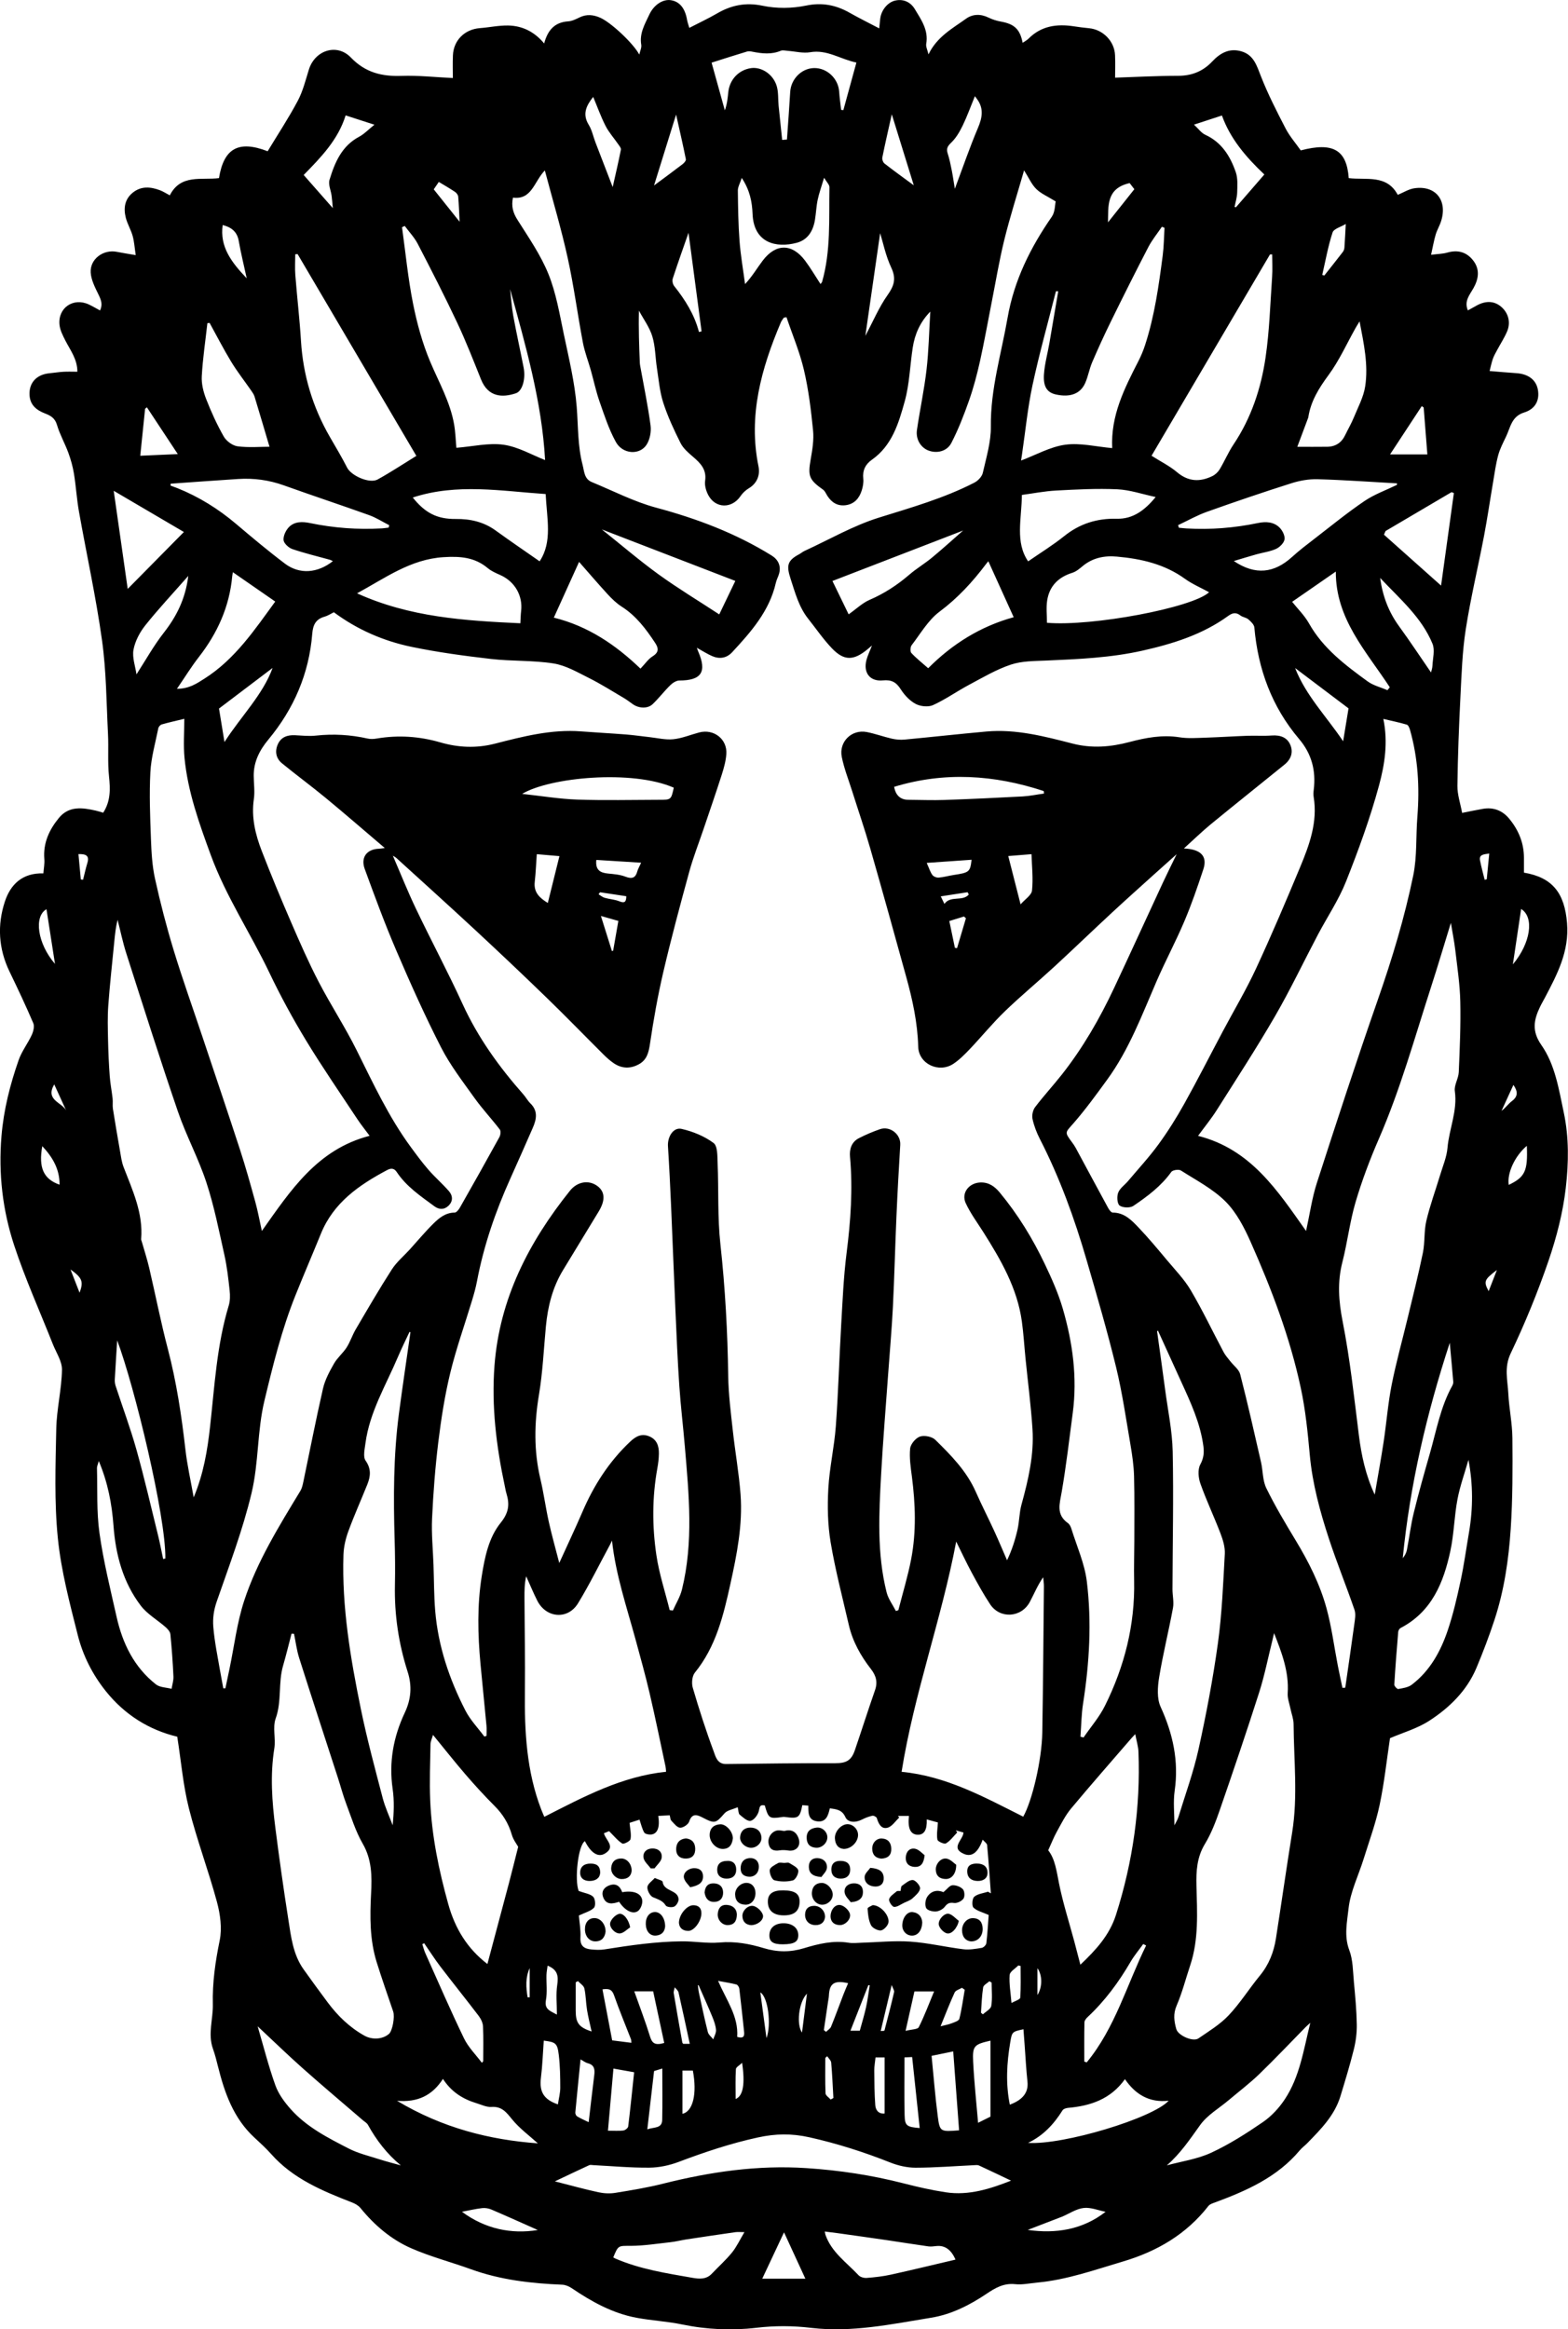 <?xml version="1.0" encoding="UTF-8"?>
<svg id="Layer_1" data-name="Layer 1" xmlns="http://www.w3.org/2000/svg" viewBox="0 0 605.92 900">
  <path d="M68.55,671.07c-10.91-2.61-20.34-8.45-27.7-17.66-5.14-6.44-8.8-13.71-10.78-21.54-3.13-12.39-6.45-24.89-7.72-37.55-1.4-13.95-.9-28.13-.61-42.2.15-7.61,2.06-15.19,2.21-22.81.07-3.3-2.24-6.67-3.55-9.98-5.01-12.68-10.65-25.15-14.91-38.08-4.49-13.62-6.13-27.73-4.92-42.26.85-10.2,3.31-19.85,6.63-29.36,1.19-3.42,3.54-6.41,5.07-9.73.62-1.35,1.12-3.33.59-4.56-2.88-6.74-6.02-13.38-9.21-19.99-4.23-8.79-4.76-17.93-1.76-27.01,2.19-6.64,6.79-11.11,14.87-10.87.14-1.86.52-3.72.37-5.53-.51-6.19,1.89-11.35,5.65-15.91,3.89-4.73,9.11-3.98,14.29-2.8,1,.23,1.97.56,2.81.8,2.91-4.52,2.76-9.16,2.24-14.08-.57-5.41-.11-10.92-.39-16.38-.61-12.05-.64-24.19-2.3-36.1-2.32-16.69-5.97-33.2-8.92-49.81-.86-4.83-1.14-9.76-1.93-14.61-.45-2.75-1.21-5.48-2.17-8.1-1.33-3.64-3.3-7.07-4.39-10.77-.78-2.65-2.45-3.59-4.67-4.44-3.2-1.24-5.7-3.19-5.93-7.01-.3-4.77,2.68-8.05,7.73-8.51,1.78-.16,3.54-.47,5.32-.57,1.76-.1,3.54-.02,5.43-.02,0-4.85-2.73-8.3-4.66-12.08-.98-1.93-2.05-4.01-2.25-6.1-.63-6.55,5.39-10.59,11.35-7.8,1.41.66,2.76,1.46,4.32,2.31,1.15-2.4.34-4.22-.66-6.27-1.3-2.67-2.78-5.54-2.95-8.4-.3-5.24,4.92-9.02,10.11-7.98,2.15.43,4.31.76,7.29,1.27-.43-2.81-.57-5.17-1.18-7.39-.67-2.41-2.04-4.64-2.66-7.06-.93-3.67-.45-7.18,2.75-9.73,3.24-2.58,6.84-2.24,10.43-.9,1.25.47,2.4,1.23,3.83,1.98,4.22-8.32,12.22-5.79,19-6.65,1.85-11.45,7.48-14.76,18.81-10.39,3.85-6.37,8.05-12.74,11.62-19.45,1.99-3.74,3.04-8.01,4.31-12.11,2.31-7.44,10.81-10.29,16.23-4.65,5.62,5.84,11.98,7.36,19.62,7.09,6.45-.22,12.94.51,19.79.83,0-2.46-.1-5.59.02-8.7.22-5.87,4.55-10.14,10.43-10.58,3.65-.28,7.3-1.08,10.94-1.01,5.47.1,10.15,2.42,13.89,6.93,1.39-5.21,4.09-8.2,9.3-8.54,1.51-.1,3.03-.87,4.43-1.55,2.7-1.31,5.33-1,7.92.14,4.21,1.85,12.84,9.95,15.11,14.25.32-1.45.95-2.69.76-3.79-.76-4.41,1.39-7.98,3.11-11.66,1.78-3.82,5.28-6.05,8.37-5.56,3.38.53,5.48,3.15,6.24,7.68.14.81.44,1.59.85,3.01,3.73-1.93,7.31-3.59,10.71-5.57,5.5-3.21,11.1-4.34,17.51-3,5.56,1.16,11.41,1.09,17-.06,6.04-1.25,11.42-.22,16.66,2.75,3.6,2.04,7.32,3.88,11.51,6.08.19-1.85.27-2.86.4-3.86.43-3.23,2.85-6.21,5.73-6.88,3.3-.76,6.05.66,7.62,3.28,2.44,4.07,5.36,8.12,4.41,13.44-.19,1.09.48,2.34.88,4.06,3.3-6.84,9.23-9.98,14.49-13.77,2.59-1.86,5.67-1.93,8.71-.44,1.49.73,3.13,1.25,4.77,1.54,5.2.93,7.38,2.92,8.41,8.19.82-.56,1.66-.97,2.27-1.59,4.92-4.96,10.94-5.77,17.48-4.78,1.97.3,3.95.56,5.94.75,5.37.51,9.8,5.02,10.02,10.43.13,3.13.02,6.28.02,8.67,8.26-.27,16.3-.72,24.35-.72,5.32,0,9.63-1.75,13.21-5.56,3.07-3.27,6.64-5.24,11.25-3.89,4.79,1.4,5.92,5.51,7.55,9.66,2.7,6.89,6.1,13.53,9.51,20.12,1.58,3.04,3.9,5.69,5.87,8.49,12.46-3.27,17.75-.25,18.54,10.72,6.78.81,14.72-1.5,18.94,6.46,2.25-.93,4.19-2.19,6.28-2.52,8.24-1.3,13.03,4.55,10.48,12.65-.56,1.8-1.58,3.45-2.11,5.25-.69,2.35-1.1,4.77-1.77,7.78,2.6-.33,4.48-.34,6.23-.84,3.98-1.14,7.34-.32,9.92,2.88,2.84,3.52,2.24,7.31.19,10.92-1.48,2.61-3.63,4.95-2.12,8.53,1.21-.67,2.37-1.34,3.55-1.97,3.53-1.89,6.77-1.67,9.4.63,2.7,2.37,3.69,5.96,2.21,9.46-1.06,2.5-2.58,4.81-3.86,7.21-.59,1.11-1.24,2.21-1.65,3.39-.51,1.47-.81,3.01-1.25,4.7,3.57.29,6.97.6,10.37.83,4.59.31,7.59,2.58,8.28,6.36.73,4-.87,7.46-5.3,8.83-4.89,1.51-5.29,5.75-6.98,9.28-1.13,2.36-2.37,4.73-3.05,7.23-.92,3.4-1.39,6.93-1.98,10.42-1.18,6.91-2.18,13.85-3.49,20.73-2.3,12.03-5.17,23.97-7.06,36.07-1.34,8.57-1.62,17.31-2.06,26-.58,11.51-1.03,23.03-1.17,34.55-.04,3.43,1.17,6.88,1.82,10.43,3.14-.61,5.57-1.14,8.02-1.56,4.09-.7,7.52.62,10.14,3.77,3.59,4.33,5.69,9.29,5.73,15,.01,1.98,0,3.95,0,5.88,11.2,1.87,15.71,8.08,16.65,19.46.9,10.97-3.78,19.78-8.52,28.81-.63,1.21-1.34,2.38-1.93,3.62-2.37,4.97-3.26,9.3.52,14.7,5.33,7.61,6.75,17.07,8.67,26.1,2.06,9.66,1.88,19.57.77,29.18-1.1,9.51-3.55,19.02-6.66,28.1-4.17,12.17-9.08,24.16-14.62,35.77-2.61,5.46-1.18,10.39-.92,15.55.29,5.75,1.53,11.47,1.58,17.2.1,11.67.12,23.37-.65,35.01-.79,11.93-2.52,23.81-6.28,35.24-2.06,6.26-4.41,12.44-6.96,18.52-3.71,8.84-10.39,15.36-18.2,20.43-4.67,3.03-10.27,4.62-15.21,6.75-1.28,8.48-2.2,17.25-4.02,25.84-1.49,7.05-4.01,13.89-6.16,20.79-1.99,6.41-5.13,12.67-5.84,19.2-.55,5.13-1.8,10.58.28,16.06,1.45,3.8,1.4,8.22,1.79,12.38.51,5.43,1.02,10.87,1.11,16.32.06,3.21-.36,6.51-1.13,9.63-1.51,6.1-3.36,12.12-5.19,18.14-2.26,7.42-7.56,12.74-12.77,18.09-.95.98-2.09,1.79-2.96,2.83-8.72,10.4-20.59,15.62-32.89,20.16-.85.31-1.87.64-2.38,1.3-8.53,10.94-19.85,17.56-32.97,21.45-10.95,3.25-21.75,7.11-33.24,8.17-2.82.26-5.7.91-8.47.61-4.36-.47-7.64,1.4-10.97,3.65-6.58,4.43-13.64,8.03-21.49,9.31-15.32,2.5-30.72,5.78-46.29,3.93-7.26-.86-14.11-.88-21.37-.03-9.44,1.11-19.09.67-28.58-1.29-5.83-1.21-11.85-1.5-17.7-2.6-9.23-1.74-17.28-6.21-24.97-11.42-1.06-.72-2.43-1.3-3.68-1.35-12.01-.48-23.83-1.84-35.23-5.96-7.67-2.78-15.64-4.84-23.1-8.11-7.76-3.4-14.2-8.89-19.6-15.53-.79-.97-2.05-1.7-3.24-2.16-11.49-4.47-22.82-9.16-31.28-18.71-2.02-2.28-4.29-4.33-6.53-6.41-8.01-7.42-11.46-17.15-14.01-27.36-.58-2.34-1.17-4.68-1.98-6.95-2.04-5.74.11-11.46-.03-17.18-.21-8.35.97-16.47,2.65-24.67.96-4.7.21-10.11-1.06-14.84-3.28-12.14-7.75-23.96-10.83-36.15-2.23-8.81-2.99-18-4.5-27.63ZM258.76,622.14c.42.05.84.11,1.26.16,1.19-2.69,2.81-5.28,3.5-8.09,4.52-18.31,2.69-36.78,1.13-55.23-.66-7.85-1.62-15.69-2.15-23.55-.66-9.75-1.07-19.52-1.5-29.28-.6-13.44-1.09-26.88-1.68-40.32-.34-7.64-.71-15.27-1.2-22.9-.24-3.68,2.08-7.46,5.27-6.73,4.35,1,8.81,2.81,12.35,5.45,1.62,1.21,1.46,5.21,1.57,7.96.42,10.37-.06,20.83,1.07,31.12,1.86,16.96,2.78,33.93,3.02,50.97.1,7.01,1,14.03,1.77,21.02.9,8.25,2.38,16.45,3,24.72.87,11.75-1.43,23.27-3.95,34.67-2.67,12.11-5.56,24.18-13.71,34.19-1.08,1.33-1.32,4.09-.8,5.86,2.42,8.25,5.05,16.45,8.05,24.5.73,1.97,1.36,4.99,4.8,4.95,14.08-.17,28.16-.35,42.24-.32,4.08,0,6.14-.93,7.52-4.96,2.65-7.74,5.11-15.54,7.81-23.25,1.1-3.14.4-5.62-1.57-8.16-3.97-5.1-7.1-10.7-8.56-17.06-2.45-10.63-5.23-21.22-7.03-31.96-1.13-6.77-1.27-13.82-.89-20.69.45-8.06,2.3-16.03,2.9-24.09.95-12.89,1.3-25.82,2.05-38.72.55-9.44.93-18.92,2.12-28.29,1.57-12.35,2.44-24.67,1.32-37.09-.27-2.99.56-5.77,3.45-7.24,2.6-1.33,5.32-2.49,8.08-3.45,3.97-1.38,8.13,1.97,7.88,6.03-.56,9.21-1.07,18.43-1.47,27.65-.51,11.66-.79,23.33-1.37,34.99-.43,8.5-1.19,16.99-1.8,25.48-.93,12.99-2.02,25.97-2.74,38.98-.84,15.33-1.69,30.71,2.11,45.82.64,2.54,2.37,4.82,3.59,7.21.32-.11.64-.21.95-.32,1.68-6.6,3.68-13.13,4.96-19.8,2.01-10.52,1.64-21.14.28-31.74-.47-3.62-1.05-7.34-.69-10.92.18-1.73,2.15-4.06,3.81-4.63,1.69-.58,4.66.02,5.93,1.27,6.07,5.96,12.07,12.05,15.61,20.05,2.25,5.09,4.8,10.06,7.13,15.12,1.73,3.76,3.32,7.57,4.97,11.36,1.87-3.89,3.13-7.85,4.05-11.88.71-3.15.67-6.49,1.52-9.59,2.63-9.57,4.91-19.22,4.26-29.2-.59-9.1-1.78-18.16-2.69-27.24-.48-4.8-.76-9.62-1.42-14.39-1.77-12.82-8.08-23.71-14.83-34.41-2.35-3.72-5.02-7.3-6.86-11.27-1.82-3.92,1.23-7.83,5.64-8,3.26-.12,5.54,1.51,7.52,3.9,7.01,8.47,12.72,17.78,17.43,27.68,2.66,5.58,5.21,11.31,6.93,17.22,3.82,13.12,5.64,26.54,3.84,40.23-1.34,10.19-2.53,20.41-4.27,30.53-.78,4.53-2.28,8.75,2.4,12.06.63.45,1.08,1.34,1.32,2.12,2.1,6.8,5.14,13.49,5.99,20.45,1.92,15.7,1,31.47-1.45,47.14-.66,4.22-.69,8.54-1.02,12.81.4.11.8.21,1.2.32,2.78-4.06,6.09-7.86,8.26-12.23,7.55-15.19,11.65-31.27,11.29-48.36-.11-5.05.06-10.11.07-15.16,0-8.39.12-16.78-.1-25.17-.11-4.08-.7-8.18-1.39-12.21-1.72-10.03-3.17-20.15-5.57-30.02-3.38-13.87-7.38-27.58-11.37-41.29-4.69-16.14-10.41-31.91-18.11-46.91-1.23-2.41-2.23-5.02-2.8-7.65-.3-1.4.12-3.4.98-4.54,3.3-4.35,7.02-8.38,10.4-12.67,8.09-10.28,14.58-21.55,20.13-33.36,6.38-13.57,12.59-27.22,18.91-40.82,1.59-3.43,3.3-6.82,5.28-10.91-3.35,3-6.09,5.44-8.82,7.9-5.46,4.93-10.95,9.83-16.35,14.84-7.4,6.86-14.66,13.86-22.08,20.7-6.33,5.83-12.98,11.33-19.17,17.3-4.76,4.6-8.96,9.77-13.52,14.57-1.95,2.05-3.99,4.11-6.32,5.67-5.6,3.73-13.43.08-13.61-6.59-.25-9.24-2.18-18.11-4.62-26.93-4.57-16.57-9.16-33.14-13.91-49.66-2.14-7.44-4.66-14.77-6.99-22.15-1.39-4.4-3.12-8.74-4.02-13.24-1.17-5.88,3.85-10.73,9.65-9.61,3.28.64,6.44,1.81,9.7,2.56,1.58.36,3.28.51,4.9.36,10.55-.99,21.09-2.17,31.65-3.12,11.43-1.02,22.42,1.87,33.28,4.66,7.57,1.94,14.73,1.31,22.02-.61,6.33-1.67,12.66-2.87,19.31-1.82,3.26.52,6.66.25,9.99.15,5.43-.17,10.85-.54,16.27-.73,3.14-.11,6.29.12,9.41-.11,3.4-.24,5.9.82,7.08,3.46,1.26,2.81.54,5.59-2.23,7.83-9.45,7.67-18.97,15.24-28.38,22.96-3.48,2.86-6.71,6.02-10.45,9.4,6.67.27,9.17,3.07,7.51,8.08-2.24,6.76-4.55,13.52-7.33,20.06-3.31,7.81-7.33,15.33-10.71,23.11-5.66,13.06-10.64,26.46-19.12,38.09-4.18,5.74-8.36,11.51-13.02,16.85-3.18,3.64-3.55,3.31-.56,7.34.5.68.99,1.37,1.39,2.1,4.19,7.75,8.34,15.52,12.56,23.25.4.74,1.18,1.81,1.78,1.81,4.55,0,7.35,3.01,10.07,5.87,3.76,3.95,7.26,8.15,10.76,12.34,3.22,3.86,6.81,7.54,9.34,11.82,4.57,7.76,8.45,15.93,12.69,23.9.67,1.25,1.66,2.34,2.54,3.48,1.31,1.69,3.37,3.18,3.86,5.07,2.89,11.25,5.45,22.58,8.04,33.9.77,3.37.59,7.13,2.06,10.12,3.4,6.95,7.4,13.63,11.41,20.27,4.97,8.23,9.28,16.79,11.82,26.02,2,7.27,2.95,14.82,4.39,22.24.56,2.88,1.19,5.74,1.79,8.61.36-.02.73-.04,1.09-.06,1.18-8.18,2.39-16.36,3.5-24.55.25-1.83.64-3.89.07-5.54-3.16-9.2-6.84-18.23-9.88-27.47-3.46-10.55-6.38-21.24-7.4-32.4-.79-8.63-1.65-17.32-3.46-25.78-4.18-19.58-11.29-38.24-19.39-56.49-2.48-5.58-5.47-11.39-9.7-15.62-4.88-4.88-11.34-8.22-17.26-12-.83-.53-3.18-.18-3.7.56-3.92,5.49-9.21,9.43-14.65,13.12-1.26.86-4.1.76-5.32-.12-.96-.7-1.12-3.52-.56-4.98.68-1.74,2.55-2.99,3.83-4.51,3.97-4.71,8.17-9.25,11.79-14.22,3.64-4.99,6.94-10.26,9.94-15.65,5.15-9.24,9.94-18.68,14.91-28.03,4.28-8.06,8.98-15.93,12.81-24.2,6-12.93,11.57-26.06,17.05-39.21,3.58-8.6,6.79-17.38,5.22-27.03-.15-.92-.1-1.9.02-2.84.9-7.33-.77-13.85-5.63-19.58-10.55-12.44-15.9-26.98-17.32-43.13-.1-1.12-1.34-2.29-2.31-3.13-.84-.72-2.2-.82-3.09-1.51-1.71-1.31-3.04-1.02-4.71.19-9.91,7.19-21.34,10.76-33.07,13.4-12.24,2.76-24.75,3.3-37.25,3.84-4.59.2-9.42.15-13.69,1.58-5.6,1.87-10.82,4.97-16.08,7.77-4.71,2.51-9.12,5.65-13.95,7.86-1.84.84-4.86.53-6.71-.45-2.31-1.22-4.36-3.43-5.79-5.67-1.74-2.75-3.58-3.74-6.89-3.42-5.02.49-7.63-2.96-6.36-7.86.46-1.75,1.29-3.41,2.15-5.63-.95.8-1.42,1.21-1.91,1.61-5.2,4.25-8.88,4.35-13.48-.42-3.4-3.53-6.18-7.64-9.24-11.49-3.63-4.56-5.05-10.03-6.82-15.45-1.65-5.05-1.35-7.04,3.27-9.49.74-.39,1.39-.98,2.15-1.32,9.53-4.38,18.75-9.74,28.68-12.84,12.56-3.92,25.18-7.49,36.92-13.53,1.39-.72,2.92-2.32,3.25-3.77,1.34-5.92,3.18-11.94,3.11-17.91-.17-14.42,4.02-28.01,6.45-41.95,2.53-14.55,8.84-27.19,17.12-39.14,1.27-1.84,1.18-4.62,1.48-5.89-3.16-1.96-5.71-3.02-7.52-4.82-1.8-1.78-2.87-4.31-4.69-7.18-2.74,9.52-5.49,18.11-7.64,26.84-1.98,8.04-3.32,16.24-4.93,24.37-1.48,7.5-2.8,15.03-4.46,22.49-1.14,5.11-2.48,10.21-4.21,15.14-1.97,5.61-4.14,11.21-6.86,16.48-1.71,3.32-5.66,4.15-8.86,2.93-2.95-1.12-4.97-4.33-4.44-7.95,1.13-7.78,2.81-15.5,3.71-23.31.84-7.29.98-14.66,1.45-22.42-3.97,4.08-5.98,8.71-6.78,13.85-1.08,6.94-1.24,14.11-3.1,20.82-2.34,8.41-4.87,17.09-12.72,22.59-2.48,1.74-3.65,4.12-3.3,7.3.16,1.52-.15,3.17-.63,4.65-.96,2.99-2.88,5.17-6.18,5.6-3.18.41-5.46-1.07-7.12-3.7-.5-.79-.88-1.78-1.59-2.29-5.46-3.87-5.93-5.27-4.81-11.7.65-3.7,1.29-7.56.92-11.24-.78-7.82-1.73-15.69-3.52-23.32-1.63-6.95-4.46-13.62-6.75-20.41-.35.07-.7.14-1.04.21-.38.6-.86,1.16-1.13,1.8-7.56,17.83-12.67,36.03-8.64,55.67.74,3.62-.83,6.69-3.65,8.38-1.25.75-2.45,1.83-3.26,3.04-3.35,5-9.77,4.91-12.54-.42-.83-1.61-1.43-3.7-1.18-5.43.64-4.36-1.76-6.8-4.65-9.28-1.81-1.55-3.79-3.24-4.83-5.3-2.54-5.05-4.95-10.24-6.69-15.6-1.38-4.25-1.75-8.84-2.44-13.3-.64-4.11-.6-8.41-1.79-12.34-1.06-3.51-3.4-6.64-5.17-9.94-.18,7.04.07,13.61.34,20.19.02.42.09.84.16,1.25,1.37,7.63,2.97,15.24,3.99,22.92.32,2.39-.25,5.4-1.53,7.41-2.65,4.15-9.24,3.74-11.87-1.01-2.71-4.9-4.47-10.36-6.33-15.68-1.38-3.95-2.23-8.08-3.37-12.11-1-3.54-2.36-7-3.04-10.59-2.07-10.93-3.51-21.99-5.9-32.84-2.45-11.13-5.73-22.08-8.81-33.72-4.17,4.27-4.99,11.44-12.32,10.51-.7,3.32.02,5.85,1.72,8.54,4.3,6.82,9,13.58,11.99,20.99,2.99,7.41,4.32,15.53,5.98,23.42,1.95,9.25,4.2,18.53,4.94,27.9.6,7.5.35,15.06,2.28,22.41.64,2.46.6,5.42,3.53,6.63,8.25,3.4,16.3,7.59,24.85,9.89,15.76,4.23,30.77,9.89,44.65,18.49,2.56,1.58,3.71,4.02,2.91,6.98-.33,1.21-.99,2.34-1.26,3.56-2.48,10.93-9.58,18.95-16.88,26.83-2.18,2.35-4.95,2.74-7.82,1.47-1.92-.85-3.71-2.01-5.85-3.19.26.68.38,1.06.54,1.43,3.45,7.93,1.24,11.22-7.29,11.23-1.18,0-2.59.92-3.5,1.81-2.38,2.34-4.42,5.04-6.84,7.34-1.91,1.82-5.37,1.62-7.63,0-1.19-.85-2.36-1.74-3.62-2.48-4.43-2.61-8.78-5.37-13.37-7.66-4.4-2.2-8.91-4.85-13.63-5.6-7.95-1.26-16.15-.82-24.18-1.74-10.3-1.19-20.62-2.58-30.77-4.69-10.87-2.27-21.01-6.7-29.96-13.36-1.27.63-2.34,1.36-3.52,1.69-3.42.95-4.54,3.08-4.83,6.61-1.23,15.42-7.1,29.02-16.97,40.91-3.38,4.07-5.69,8.56-5.65,13.99.02,3,.48,6.07.05,9-1.03,7.09.6,13.72,3.1,20.16,3.6,9.29,7.43,18.5,11.39,27.64,3.33,7.69,6.7,15.38,10.56,22.81,4.64,8.93,10.19,17.4,14.67,26.41,6.36,12.77,12.36,25.72,20.83,37.29,2.22,3.03,4.46,6.08,6.92,8.91,2.48,2.85,5.36,5.36,7.86,8.2,1.55,1.76,1.73,3.9-.09,5.68-1.66,1.62-3.66,1.57-5.46.24-5.3-3.91-10.83-7.61-14.56-13.24-1.08-1.63-2.35-1.49-3.76-.74-10.83,5.77-20.66,12.56-25.54,24.55-3.24,7.96-6.64,15.85-9.84,23.83-5.29,13.18-8.68,26.92-11.99,40.7-2.83,11.77-2.16,23.9-4.99,35.76-3.43,14.35-8.65,28.01-13.44,41.84-1.16,3.34-1.59,6.45-1.33,9.78.23,2.92.67,5.82,1.15,8.71.85,5.03,1.8,10.04,2.71,15.06.27,0,.54,0,.81,0,.54-2.54,1.08-5.08,1.61-7.62,1.82-8.73,2.87-17.72,5.63-26.15,4.99-15.24,13.47-28.86,21.74-42.52.58-.95.85-2.13,1.09-3.24,2.54-12.1,4.89-24.25,7.65-36.3.77-3.37,2.52-6.59,4.25-9.64,1.29-2.27,3.46-4.02,4.88-6.23,1.4-2.2,2.2-4.77,3.53-7.03,4.56-7.77,9.08-15.57,13.95-23.14,1.85-2.87,4.61-5.15,6.93-7.71,3.03-3.34,5.92-6.83,9.13-9.99,2.22-2.19,4.68-4.23,8.21-4.25.7,0,1.59-1.16,2.05-1.97,5.13-9.02,10.22-18.07,15.22-27.16.45-.81.64-2.36.17-2.97-3.16-4.13-6.75-7.94-9.77-12.17-4.55-6.37-9.39-12.65-12.94-19.58-6.27-12.26-11.91-24.87-17.34-37.54-4.42-10.3-8.29-20.84-12.14-31.37-1.66-4.52.83-7.7,5.54-7.83.44-.01.87-.1,2.21-.27-7.99-6.79-15.27-13.12-22.71-19.26-5.57-4.6-11.41-8.89-17.01-13.47-2.37-1.94-2.85-4.7-1.57-7.46,1.25-2.71,3.69-3.53,6.55-3.4,2.71.12,5.45.45,8.13.15,6.77-.74,13.42-.34,20.04,1.15,1.09.24,2.31.17,3.43-.02,8.33-1.4,16.45-.87,24.61,1.49,6.88,1.99,13.84,2.35,21.1.49,10.87-2.79,21.84-5.62,33.29-4.74,5.77.44,11.54.74,17.31,1.19,3.03.24,6.04.69,9.06,1.02,3.09.34,6.24,1.13,9.27.82,3.39-.35,6.66-1.74,10-2.62,5.64-1.49,10.9,2.59,10.48,8.36-.19,2.69-.94,5.38-1.77,7.97-2.23,6.98-4.64,13.9-6.98,20.84-1.88,5.56-4.04,11.05-5.59,16.7-3.52,12.85-6.98,25.72-10.01,38.69-2.14,9.16-3.78,18.46-5.16,27.77-.5,3.38-1.21,6.19-4.27,7.87-3.32,1.83-6.69,1.72-9.84-.47-1.37-.96-2.65-2.09-3.83-3.27-7.36-7.33-14.59-14.79-22.05-22.02-8.98-8.71-18.07-17.31-27.23-25.82-10.17-9.44-20.48-18.74-30.74-28.08-.47-.43-1.08-.71-1.4-.92,2.97,6.85,5.74,13.84,8.98,20.6,5.88,12.31,12.32,24.35,17.99,36.75,5.93,12.95,14.1,24.28,23.45,34.87.97,1.1,1.68,2.45,2.72,3.47,3.05,2.96,2.37,6.21.91,9.53-2.86,6.53-5.72,13.05-8.65,19.54-5.76,12.78-10.29,25.95-12.9,39.75-.47,2.47-1.16,4.91-1.89,7.32-2.82,9.35-6.13,18.58-8.43,28.05-2.12,8.76-3.51,17.73-4.61,26.68-1.2,9.79-1.95,19.65-2.41,29.5-.28,5.97.34,11.97.55,17.96.21,5.89.17,11.79.65,17.65,1.12,13.7,5.46,26.53,11.7,38.67,1.87,3.63,4.84,6.7,7.31,10.03.28-.1.55-.2.83-.29,0-1.32.11-2.64-.02-3.95-.74-7.94-1.57-15.88-2.31-23.82-1.06-11.35-1.31-22.72.49-33.99,1.16-7.26,2.67-14.83,7.31-20.56,3.14-3.88,3.52-7.13,2.23-11.32-.28-.9-.42-1.85-.62-2.77-3.29-15.39-5.2-30.91-4-46.67,1.97-25.85,13.27-47.7,29.16-67.54,2.92-3.64,7.37-4.25,10.64-1.8,2.95,2.22,3.08,5.54.43,9.88-4.59,7.52-9.16,15.06-13.74,22.59-4.07,6.69-5.9,14.07-6.63,21.78-.83,8.79-1.22,17.66-2.67,26.35-1.83,10.94-2.02,21.68.53,32.5,1.3,5.48,2.04,11.09,3.26,16.6,1.13,5.09,2.55,10.11,4.05,15.94,3.31-7.3,6.24-13.47,8.94-19.74,4.41-10.28,10.32-19.48,18.5-27.19,2.19-2.06,4.41-3.23,7.36-2,2.97,1.24,3.75,3.81,3.7,6.7-.03,1.89-.26,3.79-.6,5.64-2.02,11.16-2.02,22.41-.37,33.54,1.06,7.18,3.38,14.18,5.14,21.26ZM504.7,475.65c1.44-6.53,2.29-12.73,4.18-18.59,7.64-23.65,15.35-47.28,23.54-70.74,5.52-15.79,10.35-31.76,13.71-48.1,1.5-7.33.98-15.06,1.58-22.59.9-11.41.27-22.66-2.87-33.7-.21-.72-.66-1.76-1.21-1.93-2.86-.84-5.78-1.44-9.07-2.22,1.88,9.07.52,17.63-1.66,25.69-3.42,12.61-7.93,24.98-12.76,37.14-2.85,7.17-7.26,13.71-10.88,20.57-5.53,10.49-10.62,21.22-16.55,31.47-7.15,12.33-14.93,24.29-22.56,36.34-2.11,3.33-4.63,6.4-7.19,9.9,20.35,5.12,30.69,21.11,41.75,36.77ZM71.23,277.74c-3.31.8-6.05,1.41-8.74,2.18-.54.16-1.2.89-1.31,1.46-1.13,5.65-2.77,11.29-3.07,16.99-.45,8.57-.1,17.2.22,25.8.19,5.13.47,10.35,1.57,15.34,2.05,9.32,4.45,18.59,7.23,27.71,3.43,11.24,7.4,22.31,11.12,33.46,4.85,14.52,9.76,29.01,14.5,43.56,2.17,6.67,4.06,13.44,5.92,20.21.97,3.5,1.61,7.09,2.52,11.19,11.1-15.67,21.41-31.54,41.64-36.77-1.74-2.35-3.37-4.37-4.79-6.52-6.65-10.07-13.51-20.01-19.77-30.32-5.16-8.51-9.94-17.3-14.22-26.28-7.28-15.25-16.74-29.38-22.6-45.37-4.49-12.26-8.89-24.49-10.15-37.55-.47-4.85-.08-9.78-.08-15.09ZM223.69,740.14c.19,2.35.77,5.49.61,8.59-.17,3.3,1.57,4.28,4.23,4.53,1.66.16,3.39.24,5.03-.02,9.9-1.58,19.82-3.02,29.86-3.12,4.89-.05,9.84.88,14.68.45,5.95-.53,11.53.51,17.07,2.19,5.19,1.58,10.28,1.61,15.46.03,5.65-1.72,11.36-3.1,17.37-2.12,1.53.25,3.14.05,4.72,0,6.34-.18,12.71-.87,19.01-.44,6.87.47,13.65,2.1,20.5,2.95,2.33.29,4.78-.15,7.13-.53.7-.11,1.71-1.11,1.79-1.8.46-3.93.68-7.89.91-10.91-2.36-1.06-4.53-1.54-5.88-2.85-.7-.68-.5-3.53.3-4.2,1.35-1.15,3.51-1.35,5.32-1.94.37.21.73.42,1.1.63-.46-6.22-.88-12.44-1.45-18.66-.06-.67-1.01-1.26-1.71-2.08-1.8,4.98-4.19,6.85-7.32,5.47-5.24-2.31-.29-5.35-.1-8.23-1.07-.3-2.01-.57-2.95-.84.17.28.35.55.52.83-1.42,1.45-2.66,3.19-4.34,4.21-.64.39-3.17-.72-3.3-1.43-.38-1.99.05-4.13.18-6.66-.89-.24-2.53-.69-4.31-1.18.17,4.09-1.02,5.96-3.46,5.92-2.79-.05-3.96-2.44-3.41-7.26h-4.27c.17.21.35.41.52.62-1.48,1.36-2.75,3.43-4.48,3.92-2.45.7-3.53-1.51-4.19-3.71-.14-.46-1.2-1.02-1.7-.91-1.38.3-2.76.82-4.02,1.47-2.59,1.33-5.49,1.18-6.44-.96-1.23-2.76-3.39-3.05-6-3.36-.63,2.71-1.39,5.46-4.9,5.01-3.52-.45-3.42-3.35-3.41-6.06-.91-.08-1.62-.14-2.31-.19-1.03,4.97-1.49,5.27-6.79,4.56-.3-.04-.61-.03-.91.02-5.07.76-5.4.55-6.81-4.47-2.26-.49-1.94,1.04-2.41,2.51-.45,1.41-1.93,3.3-3.15,3.45-1.29.16-2.9-1.37-4.15-2.41-.5-.41-.43-1.51-.76-2.86-1.9.84-4.05,1.15-5.12,2.39-3.37,3.88-3.73,4.07-8.51,1.57-2.07-1.08-4.04-1.72-5.12,1.59-.37,1.12-2.33,2.43-3.5,2.37-1.18-.06-2.37-1.64-3.38-2.71-.43-.45-.42-1.31-.64-2.09-1.58.09-2.98.16-4.42.24.71,4.48-.34,7.02-2.87,7.2-.86.06-2.22-.21-2.56-.78-.82-1.41-1.18-3.09-1.82-4.97-1.44.46-3.06.98-3.84,1.23.21,2.48.73,4.48.36,6.31-.16.8-2.64,2.03-3.18,1.69-1.8-1.15-3.21-2.93-5.1-4.8-.17.07-1.1.46-2,.84.73,2.73,4.63,5.16.51,7.76-2.71,1.71-5.49-.09-7.85-4.73-2.68,1.61-4.06,15.16-2.4,19.26,2.32.85,4.4,1.08,5.6,2.24.81.78,1.02,3.47.32,4.22-1.23,1.32-3.36,1.82-5.85,3.02ZM74.84,578.6c3.83-9.16,5.33-18.23,6.35-27.46,1.74-15.65,2.58-31.45,7.2-46.67.55-1.82.56-3.91.35-5.82-.5-4.57-1.01-9.18-2.01-13.66-2.1-9.4-3.97-18.91-6.96-28.04-3.06-9.35-7.83-18.14-11.02-27.46-6.93-20.22-13.37-40.61-19.9-60.97-1.38-4.29-2.29-8.74-3.42-13.11-.7,2.85-1,5.65-1.27,8.46-.8,8.23-1.72,16.45-2.32,24.69-.32,4.39-.18,8.82-.09,13.22.1,4.68.31,9.37.65,14.04.21,2.89.79,5.75,1.11,8.64.15,1.31-.08,2.66.12,3.96.84,5.37,1.76,10.72,2.7,16.07.38,2.16.64,4.39,1.41,6.41,3.46,9.01,7.64,17.82,6.8,27.88-.02.29.14.61.23.91.97,3.4,2.07,6.77,2.88,10.21,2.44,10.44,4.49,20.98,7.21,31.34,3.34,12.76,5.29,25.71,6.78,38.78.69,6.1,2.07,12.12,3.21,18.58ZM531.23,577.54c1.15-6.79,2.41-13.57,3.44-20.38,1.11-7.33,1.67-14.76,3.1-22.02,1.74-8.78,4.17-17.43,6.26-26.14,1.99-8.3,4.11-16.58,5.82-24.95.82-4.02.39-8.31,1.32-12.29,1.41-5.99,3.55-11.81,5.33-17.71,1.04-3.47,2.54-6.93,2.85-10.48.63-7.36,3.92-14.32,2.84-21.96-.33-2.32,1.41-4.85,1.52-7.32.39-9.07.79-18.17.59-27.24-.14-6.59-1.14-13.17-1.91-19.74-.43-3.68-1.18-7.33-1.73-10.72-2.54,8.23-5,16.56-7.67,24.82-6.35,19.63-11.86,39.55-20.12,58.54-3.46,7.95-6.55,16.13-9.01,24.44-2.25,7.61-3.16,15.61-5.13,23.32-1.98,7.73-1.43,15.08.11,22.92,2.85,14.5,4.43,29.26,6.27,43.95.99,7.93,2.69,15.62,6.13,22.94ZM492.33,631.07c-.23,1.01-.45,2.03-.71,3.04-1.65,6.61-2.97,13.34-5.04,19.82-4.85,15.19-9.98,30.29-15.19,45.36-1.57,4.54-3.31,9.14-5.78,13.21-3.09,5.09-3.41,10.48-3.27,16.03.26,10.4.95,20.81-2.43,30.92-1.73,5.18-3.07,10.51-5.23,15.5-1.4,3.24-.97,6.06-.12,9.09.69,2.46,6.44,5.04,8.56,3.58,4.05-2.78,8.37-5.41,11.69-8.93,4.45-4.72,7.93-10.33,12.07-15.36,3.46-4.21,5.34-9.01,6.17-14.27,2.14-13.67,4.08-27.38,6.28-41.04,2.24-13.94.63-27.91.55-41.87-.01-1.95-.79-3.9-1.19-5.85-.41-2.03-1.22-4.09-1.09-6.09.55-8.21-2.29-15.64-5.25-23.14ZM113.62,631.29c-.32-.02-.64-.03-.96-.05-1.08,4.12-2.08,8.27-3.27,12.37-1.94,6.65-.45,13.69-2.86,20.4-1.25,3.47.08,7.78-.53,11.59-1.65,10.32-.89,20.56.42,30.78,1.5,11.76,3.15,23.5,4.99,35.21,1.05,6.71,1.79,13.59,5.92,19.38,3.06,4.28,6.15,8.54,9.3,12.75,3.88,5.19,8.44,9.63,14.15,12.83,2.99,1.68,7.02,1.5,9.53-.66,1.34-1.16,2.33-6.58,1.63-8.64-2.16-6.37-4.4-12.71-6.4-19.13-2.69-8.67-2.61-17.56-2.14-26.54.34-6.55.33-13.04-3.24-19.2-2.75-4.76-4.4-10.18-6.36-15.37-1.26-3.33-2.16-6.79-3.26-10.18-4.98-15.38-10.03-30.74-14.92-46.15-.97-3.04-1.35-6.26-2.01-9.4ZM236.52,595.22c-.26.54-.5,1.1-.79,1.63-4.09,7.57-7.89,15.32-12.36,22.65-3.95,6.48-12.33,5.76-15.76-1.03-1.55-3.07-2.86-6.27-4.28-9.41-.66,2.83-.67,5.64-.66,8.45.06,12,.29,24,.16,36-.17,15.53.64,30.89,6.29,45.6.42,1.09.91,2.16,1.22,2.9,15.25-7.77,29.95-15.65,47.06-17.41-.11-1.01-.11-1.53-.22-2.02-2.03-9.44-3.95-18.91-6.15-28.32-1.62-6.94-3.54-13.8-5.41-20.68-3.44-12.64-7.7-25.09-9.13-38.36ZM395.4,701.96c3.42-6.02,7.19-21.81,7.37-32.5.32-18.83.44-37.67.63-56.51.01-1.17-.19-2.35-.29-3.52-2.17,3.14-3.49,6.42-5.14,9.52-3.27,6.15-11.55,6.69-15.36.93-2.6-3.93-4.88-8.09-7.12-12.24-2.11-3.91-3.98-7.94-5.99-11.99-5.66,30-16.25,58.57-21.1,88.97,17.22,1.64,31.85,9.73,47,17.33ZM447.46,514.13c-.11.09-.22.17-.33.26,1.05,7.57,2.13,15.13,3.13,22.7,1.05,7.9,2.73,15.8,2.9,23.73.38,17.75-.03,35.52-.08,53.29,0,2.41.62,4.9.19,7.21-1.66,8.97-3.89,17.84-5.35,26.84-.6,3.69-.9,8.12.57,11.34,4.77,10.43,7.08,20.96,5.44,32.42-.62,4.31-.1,8.78-.1,13.37.55-1.11,1.2-2.08,1.53-3.15,2.67-8.73,5.83-17.36,7.79-26.25,2.98-13.53,5.58-27.19,7.48-40.91,1.58-11.43,2.03-23.02,2.67-34.56.14-2.61-.72-5.41-1.67-7.91-2.46-6.46-5.45-12.73-7.76-19.25-.8-2.25-1.09-5.45-.05-7.37,1.34-2.47,1.53-4.6,1.2-7.14-1.18-8.79-4.84-16.7-8.47-24.64-3.04-6.66-6.06-13.33-9.1-20ZM158.61,514.83c-.12-.07-.23-.15-.35-.22-1.49,3.21-3.08,6.37-4.46,9.63-4.65,10.99-10.99,21.36-12.59,33.49-.29,2.23-.98,5.15.07,6.66,2.25,3.2,1.91,6.06.67,9.17-2.42,6.04-5.1,11.99-7.33,18.09-1.06,2.89-1.8,6.05-1.9,9.11-.65,20.22,2.72,40.03,6.75,59.72,2.36,11.51,5.44,22.88,8.41,34.26.94,3.61,2.56,7.04,3.87,10.55.46-4.86.64-9.52-.02-14.06-1.51-10.37.3-20.14,4.69-29.46,2.47-5.24,2.85-10.36,1.1-15.82-3.49-10.9-5.15-22.07-4.91-33.54.12-5.79.06-11.58-.11-17.37-.49-16.29-.48-32.57,1.65-48.77,1.38-10.5,2.96-20.97,4.45-31.45ZM167.33,670.35c-.41,1.43-.95,2.5-.97,3.57-.12,7.22-.42,14.46-.12,21.67.57,13.7,3.33,27.05,7.01,40.24,2.6,9.3,7.3,17.08,15.1,23.05,2.78-10.42,5.55-20.76,8.29-31.12,1.21-4.58,2.34-9.19,3.6-14.16-.57-1.04-1.9-2.73-2.45-4.65-1.26-4.38-3.5-7.99-6.72-11.2-3.86-3.86-7.55-7.9-11.12-12.04-4.22-4.9-8.23-9.99-12.63-15.36ZM438.69,670.06c-.87.93-1.15,1.22-1.42,1.52-7.81,9.06-15.72,18.04-23.38,27.23-2.24,2.69-3.83,5.94-5.54,9.02-1.18,2.13-2.06,4.43-3.29,7.11,2.67,3.37,3.23,8.11,4.19,12.87,1.5,7.49,3.86,14.82,5.85,22.21.79,2.96,1.55,5.93,2.39,9.13,6.08-5.76,11.26-11.42,13.77-19.3,6.53-20.53,9.5-41.49,8.67-62.99-.08-2.05-.73-4.09-1.24-6.82ZM115.01,98.18c-.31.03-.62.05-.92.08,0,2.66-.18,5.34.03,7.99.66,8.47,1.66,16.92,2.18,25.4.81,13.33,4.54,25.71,11.21,37.25,2.26,3.9,4.58,7.78,6.63,11.8,1.59,3.13,8.65,6.29,11.78,4.57,5.02-2.76,9.81-5.95,14.97-9.12-15.41-26.18-30.65-52.07-45.88-77.95ZM491.62,98.3c-.28,0-.57,0-.85,0-15.22,25.87-30.44,51.74-45.78,77.8,3.58,2.27,7.02,3.96,9.86,6.36,4.37,3.7,8.85,3.83,13.66,1.49,1.1-.54,2.16-1.54,2.8-2.59,1.89-3.14,3.32-6.57,5.35-9.61,6.86-10.24,10.65-21.69,12.4-33.68,1.5-10.26,1.8-20.71,2.52-31.08.2-2.88.03-5.79.03-8.69ZM197.12,111.73c.39,3.42.6,6.88,1.21,10.26,1.23,6.71,2.72,13.37,4.02,20.07.84,4.34-.48,9.06-2.99,9.9-5.18,1.73-10.7,1.57-13.48-5.35-2.96-7.37-5.85-14.79-9.23-21.97-4.83-10.25-10-20.34-15.21-30.39-1.3-2.51-3.34-4.64-5.03-6.94-.35.16-.7.33-1.06.49,1.37,9.81,2.31,19.71,4.24,29.41,1.52,7.64,3.61,15.32,6.62,22.48,3.37,8.01,7.76,15.61,9.27,24.3.53,3.04.61,6.16.88,9.04,6.41-.51,12.51-2,18.27-1.18,5.65.81,10.97,3.96,16.01,5.92-1.24-22.57-7.54-44.31-13.52-66.06ZM408.94,112.55c-.3,0-.6,0-.9,0-3.05,12.07-6.43,24.07-9.04,36.23-1.88,8.78-2.74,17.77-4.05,26.67-.13.9-.27,1.8-.38,2.5,5.72-2.15,11.23-5.31,17.06-6.11,5.81-.8,11.94.76,18.16,1.31-.63-12.52,4.69-23.03,10.08-33.53,1.04-2.03,1.94-4.17,2.64-6.34,3.65-11.23,5.27-22.87,6.79-34.52.46-3.55.48-7.15.7-10.73-.33-.14-.67-.28-1-.42-1.78,2.64-3.84,5.13-5.29,7.94-4.93,9.5-9.72,19.08-14.44,28.69-2.54,5.17-4.94,10.42-7.21,15.71-1.11,2.59-1.57,5.46-2.7,8.03-1.85,4.2-5.81,5.64-11.26,4.46-3.38-.73-5.01-2.9-4.69-7.75.27-4.05,1.4-8.04,2.1-12.06,1.16-6.69,2.28-13.39,3.42-20.08ZM214.47,842.88c5.79,1.47,11.23,2.99,16.75,4.19,2.12.46,4.46.58,6.59.23,6.18-1,12.39-2.02,18.45-3.55,18.21-4.57,36.51-7.25,55.41-6,12.75.84,25.22,2.73,37.56,5.9,5.36,1.38,10.78,2.61,16.24,3.44,8.95,1.35,17.23-1.36,25.23-4.5-4.21-2-8.29-3.97-12.41-5.87-.52-.24-1.23-.14-1.85-.11-7.55.36-15.1.97-22.65.98-3.27,0-6.71-.8-9.77-2.01-10.18-4.04-20.5-7.34-31.24-9.74-6.88-1.53-13.02-1.43-19.86.05-10.55,2.29-20.63,5.67-30.68,9.46-3.55,1.34-7.51,2.19-11.29,2.22-7.23.07-14.47-.61-21.71-.98-.52-.03-1.12-.17-1.55.02-4.21,1.94-8.39,3.94-13.24,6.24ZM539.81,187.35c.01-.19.03-.38.04-.58-10.22-.57-20.43-1.31-30.65-1.6-3.4-.1-6.96.53-10.22,1.57-10.92,3.47-21.77,7.16-32.57,11.01-3.85,1.37-7.46,3.43-11.17,5.17.11.33.21.67.32,1,.99.09,1.97.21,2.97.27,9.3.55,18.5-.21,27.61-2.1,3.03-.63,6.04-.47,8.29,1.74,1.13,1.11,2.17,3.16,1.95,4.59-.22,1.39-1.86,3.02-3.28,3.67-2.36,1.07-5.05,1.39-7.58,2.1-2.83.79-5.63,1.67-8.73,2.59,8.35,5.63,15.64,4.67,22.55-1.62,2.8-2.54,5.82-4.84,8.82-7.15,6.32-4.87,12.51-9.94,19.11-14.41,3.83-2.6,8.34-4.2,12.55-6.25ZM65.96,186.91c-.01.24-.03.48-.04.73.86.32,1.73.62,2.59.96,8.36,3.35,15.89,8.05,22.77,13.88,6.17,5.23,12.37,10.43,18.82,15.3,5.64,4.27,12.63,3.71,18.54-.96-.42-.19-.77-.42-1.16-.53-4.85-1.35-9.77-2.51-14.53-4.14-1.43-.49-3.28-2.21-3.38-3.48-.13-1.66.91-3.83,2.15-5.07,2.15-2.14,5.15-2.09,8.03-1.5,9.21,1.91,18.5,2.61,27.89,2.06.85-.05,1.7-.2,2.55-.3.07-.31.14-.62.22-.92-2.57-1.31-5.04-2.91-7.73-3.88-10.96-3.93-22.03-7.59-32.99-11.52-5.75-2.06-11.62-2.85-17.66-2.46-8.69.56-17.37,1.2-26.05,1.81ZM201.08,240.83c.11-1.8.12-3.26.29-4.71.71-5.95-2.42-11.39-7.95-13.88-1.71-.77-3.53-1.53-4.94-2.72-5.06-4.25-10.73-4.63-17.12-4.23-12.7.8-22.4,7.99-33.38,13.97,20.34,9.24,41.54,10.57,63.09,11.57ZM404.58,240.64c17.42,1.49,56.24-5.82,62.65-11.8-3.14-1.72-6.47-3.13-9.33-5.19-7.89-5.7-16.89-7.74-26.3-8.58-4.85-.44-9.38.46-13.27,3.7-1.2,1-2.5,2.1-3.94,2.55-5.43,1.69-8.89,5.15-9.74,10.75-.43,2.81-.07,5.73-.07,8.57ZM567.46,564.06c-1.45,5.09-3.28,10.11-4.26,15.3-1.24,6.57-1.33,13.37-2.73,19.89-2.63,12.27-7.18,23.53-19.27,29.82-.44.23-.84.94-.89,1.46-.57,6.79-1.11,13.59-1.51,20.4-.03.57,1.11,1.78,1.52,1.7,1.8-.33,3.85-.61,5.23-1.67,7.02-5.34,11.13-12.83,13.88-20.95,2.11-6.23,3.59-12.7,4.98-19.14,1.34-6.25,2.2-12.6,3.28-18.91,1.57-9.24,1.55-18.49-.24-27.9ZM450.88,836.69c5.74-1.57,11.81-2.41,17.14-4.88,7-3.24,13.61-7.46,19.99-11.84,3.3-2.26,6.24-5.44,8.46-8.79,5.8-8.75,7.26-19.06,9.87-29.58-.92.84-1.39,1.24-1.82,1.67-5.96,6.07-11.8,12.26-17.92,18.17-3.69,3.56-7.81,6.68-11.74,10-3.76,3.18-8.32,5.79-11.1,9.68-3.93,5.47-7.6,10.99-12.88,15.58ZM38.17,564.54c-.35,1.33-.71,2.03-.7,2.71.23,8.39-.19,16.88.97,25.15,1.53,10.87,4.2,21.59,6.61,32.33,2.3,10.27,6.75,19.45,15.21,26.11,1.52,1.2,4,1.17,6.04,1.71.26-1.59.79-3.19.72-4.76-.25-5.45-.64-10.89-1.18-16.32-.1-.97-1.01-2.01-1.81-2.72-3.2-2.82-7.13-5.04-9.64-8.34-6.86-9.02-9.7-19.65-10.53-30.84-.62-8.41-2.14-16.6-5.69-25.04ZM99.57,782.98c2.23,7.58,4.17,15.31,6.84,22.77,1.2,3.35,3.51,6.49,5.91,9.19,6.18,6.95,14.4,11.12,22.51,15.28,3.58,1.83,7.62,2.79,11.49,4.03,2.83.91,5.72,1.64,8.58,2.45-5.4-4.46-9.44-9.75-12.73-15.69-.38-.69-1.2-1.13-1.83-1.67-7.79-6.71-15.66-13.32-23.34-20.15-5.87-5.21-11.5-10.7-17.43-16.23ZM159.5,192.23c4.81,6.03,9.46,8.37,16.61,8.3,5.62-.06,10.81,1.1,15.46,4.48,5.54,4.02,11.21,7.87,16.95,11.88,5.03-7.53,2.8-16.46,2.34-25.99-17.11-1.14-34.22-4.27-51.36,1.34ZM397.3,216.91c4.75-3.29,9.54-6.23,13.89-9.72,6.04-4.85,12.7-6.94,20.42-6.75,6.24.16,10.84-3.35,14.97-8.39-5.21-1.11-9.98-2.77-14.8-2.99-7.85-.36-15.75.06-23.61.48-4.52.24-9,1.13-13.28,1.7-.11,9.39-2.68,18.24,2.42,25.68ZM381.91,216.88c-.13.16-.53.6-.88,1.07-5.2,6.89-10.91,13.13-17.95,18.38-4.39,3.28-7.36,8.5-10.8,12.98-.52.68-.61,2.46-.11,3,1.89,2.04,4.11,3.78,6.51,5.89,9.35-9.41,20.3-16.22,33.04-19.71-3.44-7.58-6.61-14.58-9.79-21.61ZM214.01,238.65c13.19,3.25,23.87,10.48,33.49,19.71,1.78-1.86,3.01-3.72,4.74-4.8,2.51-1.56,2.22-3.19.92-5.16-3.54-5.36-7.35-10.45-12.92-14-2-1.28-3.79-3-5.41-4.77-3.91-4.26-7.67-8.67-11.06-12.52-3.09,6.82-6.26,13.83-9.76,21.55ZM501.31,172.64c3.87,0,7.73.05,11.59-.01,3.21-.05,5.52-1.58,6.91-4.5,1.09-2.27,2.38-4.46,3.33-6.78,1.62-3.96,3.76-7.88,4.4-12.02,1.29-8.31-.52-16.53-2.16-25.14-.66,1.08-1.11,1.76-1.51,2.48-3.45,6.12-6.35,12.65-10.49,18.26-3.73,5.07-6.88,10.1-7.82,16.35-.02.1-.06.2-.1.3-1.42,3.78-2.84,7.56-4.15,11.07ZM81,124.76c-.29.04-.57.09-.86.13-.76,6.82-1.79,13.63-2.17,20.48-.16,2.92.62,6.07,1.7,8.83,1.94,4.97,4.17,9.87,6.81,14.5,1,1.74,3.37,3.49,5.31,3.75,4.29.56,8.7.17,12.35.17-1.83-6.16-3.76-12.77-5.77-19.36-.26-.86-.82-1.66-1.35-2.41-2.56-3.69-5.35-7.24-7.68-11.07-2.97-4.89-5.58-10-8.35-15.02ZM302.26,54.06c.61-.05,1.22-.09,1.84-.14.43-6.14.9-12.27,1.26-18.42.29-4.92,4.33-9.06,9.12-9.2,5.05-.15,9.47,4.02,9.8,9.14.15,2.35.5,4.68.76,7.02.29.03.57.06.86.09,1.66-6.04,3.31-12.08,5.04-18.38-6.21-1.27-11.33-5.12-17.86-3.99-2.76.48-5.75-.32-8.64-.53-.91-.06-1.96-.37-2.72-.04-3.6,1.51-7.2,1.11-10.85.39-.7-.14-1.5-.29-2.15-.1-4.59,1.38-9.14,2.85-13.74,4.31,1.77,6.38,3.44,12.4,5.12,18.42.86-2.36,1.09-4.63,1.32-6.91.48-4.93,3.99-8.68,8.76-9.39,4.07-.6,8.65,2.37,9.99,7,.68,2.35.46,4.96.7,7.45.44,4.43.92,8.85,1.38,13.27ZM499.32,232.54c2.08,2.62,4.77,5.24,6.53,8.37,5.44,9.65,13.98,16.06,22.62,22.36,2.21,1.61,5.1,2.3,7.68,3.41l.91-1.11c-9.04-13.87-20.96-26.39-20.86-44.72-6.05,4.19-11.51,7.97-16.89,11.69ZM68.38,266.16c4.76-.04,7.63-2.04,10.66-3.96,11.9-7.57,19.5-19.07,27.32-29.76-5.26-3.64-10.74-7.44-16.37-11.34-.09.56-.2,1.05-.25,1.54-1.07,11.75-5.7,22-12.91,31.25-2.88,3.69-5.34,7.72-8.46,12.27ZM317.09,109.72c.34-.45.53-.6.58-.78,3.44-12.01,2.62-24.36,2.85-36.61.02-.95-1.05-1.93-2.07-3.65-1.03,3.49-1.93,5.94-2.47,8.48-.54,2.56-.63,5.22-1.06,7.81-.7,4.24-2.74,7.7-7.05,8.85-7.83,2.08-16.61.19-17.06-11.2-.18-4.55-.99-9.03-4.17-13.87-.69,2.13-1.53,3.5-1.51,4.86.07,6.51.16,13.04.65,19.52.42,5.57,1.4,11.1,2.13,16.64,2.84-3.03,4.65-6.22,6.85-9.1,5.07-6.66,11.31-6.64,16.33.02,2.13,2.83,3.92,5.92,5.98,9.06ZM236.98,872.26c.26.14.52.3.8.42,9.53,4.13,19.72,5.69,29.83,7.46,2.52.44,5.28.69,7.41-1.55,2.6-2.74,5.45-5.28,7.83-8.2,1.8-2.22,3.03-4.91,4.82-7.91-1.68,0-2.61-.11-3.5.02-6.32.9-12.63,1.84-18.94,2.8-2.07.32-4.11.85-6.19,1.08-5.08.56-10.17,1.37-15.26,1.4-4.81.02-4.85-.33-6.8,4.48ZM369.23,873.1q-2.46-5.72-7.31-5.25c-1.04.1-2.12.28-3.14.14-5.37-.75-10.72-1.62-16.08-2.41-6.41-.94-12.83-1.83-19.24-2.73-1.52-.21-3.05-.39-4.74-.6.13.65.16.96.25,1.24,2.34,6.78,8.2,10.73,12.81,15.66.67.72,2.11,1.11,3.14,1.03,3.12-.24,6.25-.59,9.3-1.26,8.25-1.81,16.45-3.82,25.02-5.82ZM207.85,828.19c-3.23-2.94-7.09-5.75-10-9.33-2.23-2.75-3.97-5.02-7.95-4.75-1.88.13-3.86-.86-5.77-1.44-5.25-1.59-9.72-4.36-12.96-9.4-4.14,6.43-9.8,9.14-17.74,8.47,17.58,10.53,35.87,15.1,54.41,16.44ZM397.27,828c13.63.9,48.19-9.54,54.33-16.29-7.44.83-12.8-2.38-16.89-8.33-5.56,7.77-13.33,10.33-22,11.09-.74.07-1.77.39-2.11.94-3.34,5.34-7.47,9.81-13.34,12.59ZM535.41,205.2c-.2.47-.41.93-.61,1.4,7.51,6.7,15.02,13.39,22.07,19.67,1.55-11.21,3.25-23.49,4.95-35.77-.31-.11-.61-.21-.92-.32-8.49,5-16.99,10.01-25.48,15.01ZM49.35,227.55c7.33-7.42,14.29-14.47,21.71-21.99-9.22-5.41-17.72-10.4-27.12-15.92,1.88,13.17,3.62,25.36,5.41,37.91ZM372.19,204.99c-16.87,6.51-33.79,13.04-50.51,19.5,2.28,4.7,4.26,8.77,6.26,12.89,2.99-2.12,5.33-4.41,8.14-5.62,5.67-2.44,10.67-5.72,15.32-9.72,2.78-2.39,5.98-4.28,8.8-6.62,4.18-3.46,8.2-7.12,11.99-10.44ZM284.14,224.46c-16.95-6.54-33.8-13.04-51.57-19.89,7.71,6.15,14.61,12.08,21.96,17.4,7.41,5.36,15.27,10.1,23.41,15.43,2.02-4.22,3.98-8.3,6.21-12.94ZM345.52,304.03q.9,4.98,5.5,5.01c4.68.03,9.36.22,14.03.06,10.04-.35,20.08-.82,30.12-1.36,2.77-.15,5.51-.74,8.27-1.12-.04-.32-.07-.64-.11-.96-19.09-6.29-38.32-7.57-57.82-1.63ZM260.38,304.36c-16.05-7.04-47.93-4.04-58.6,2.39,7.49.81,14.39,1.97,21.32,2.21,10.55.36,21.13.1,31.69.08,4.55,0,4.55-.03,5.58-4.68ZM63.05,602.4c.28-.07.57-.13.85-.2.19-16.48-11.9-66.4-18.62-84.29-.3,4.86-.64,9.98-.92,15.1-.04.81.06,1.68.31,2.46,2.69,8.24,5.73,16.38,8.07,24.72,3.08,10.99,5.64,22.12,8.37,33.2.74,2.98,1.29,6.01,1.93,9.01ZM560.24,518.83c-8.95,27.33-15.38,54.87-18.18,83.24.83-.99,1.4-2.09,1.62-3.25.91-4.73,1.48-9.54,2.62-14.2,1.89-7.73,4.06-15.39,6.25-23.04,2.53-8.85,4.11-18.02,8.68-26.2.24-.43.39-1.01.35-1.5-.41-4.89-.87-9.77-1.35-15.05ZM442.89,751.73c-.37-.19-.74-.38-1.11-.58-1.64,2.29-3.48,4.46-4.89,6.88-4.58,7.86-9.91,15.1-16.58,21.33-.57.53-1.24,1.35-1.25,2.04-.11,5.06-.06,10.12-.06,15.18.31.1.63.21.94.31,10.99-13.35,15.5-30,22.95-45.16ZM186.21,797.06c.17-.2.34-.41.52-.61,0-4.5.13-9-.08-13.49-.07-1.39-.83-2.93-1.7-4.07-4.88-6.41-9.93-12.68-14.82-19.08-2.2-2.89-4.15-5.97-6.22-8.96-.24.13-.48.25-.72.38.38,1.15.67,2.35,1.16,3.45,4.93,11,9.71,22.08,14.95,32.93,1.67,3.45,4.57,6.31,6.91,9.44ZM133.56,44.59c-2.89,9.37-9.49,16.17-16.21,23.02,3.77,4.28,7.29,8.28,11.26,12.8-.2-2.09-.29-3.44-.47-4.79-.28-2.06-1.35-4.32-.81-6.12,2.03-6.68,4.7-13.06,11.44-16.66,2.02-1.08,3.66-2.85,5.92-4.65-4.14-1.34-7.48-2.42-11.15-3.61ZM461.39,48.16c1.71,1.57,2.81,3.2,4.35,3.91,6.36,2.91,9.67,8.29,11.8,14.46.83,2.41.61,5.25.54,7.88-.05,1.86-.65,3.71-1.01,5.56l.54.11c3.59-4.15,7.18-8.29,10.97-12.66-7.19-6.78-13.23-13.94-16.39-22.79-3.75,1.23-7.01,2.3-10.79,3.53ZM370.62,823.16c-.76-10.24-1.51-20.29-2.27-30.51-2.8.58-5.41,1.12-8.36,1.72.8,8.03,1.39,15.72,2.39,23.37.78,6.01,1.01,5.98,8.24,5.41ZM72.76,222.53c-5.91,6.73-11.5,12.69-16.58,19.06-2.15,2.69-3.96,6.1-4.59,9.44-.56,3.02.7,6.39,1.15,9.54,3.54-5.47,6.65-11.09,10.56-16.09,4.9-6.28,8.35-13.01,9.46-21.95ZM552.98,259.84c.12-.53.5-1.52.55-2.52.13-2.88,1.03-6.13.03-8.58-4.19-10.17-12.5-17.23-20.24-25.43,1.01,7.25,3.37,13.26,7.36,18.73,4.25,5.83,8.22,11.87,12.31,17.8ZM234.92,823.29c2.42,0,4.21.15,5.94-.07.71-.09,1.81-.94,1.89-1.55.85-6.92,1.54-13.86,2.3-20.96-2.44-.43-5.07-.9-8-1.42-.71,8.01-1.4,15.79-2.12,24ZM229.23,37.44c-2.72,3.42-4.27,6.68-1.71,10.82,1.24,2.01,1.71,4.48,2.57,6.73,2.19,5.72,4.41,11.43,6.67,17.3,1.11-4.93,2.23-9.68,3.17-14.46.12-.63-.61-1.48-1.07-2.15-1.61-2.35-3.57-4.51-4.85-7.02-1.83-3.58-3.18-7.4-4.78-11.21ZM376.73,37.15c-1.67,4.08-3,7.81-4.72,11.36-1.16,2.38-2.56,4.82-4.45,6.62-1.44,1.38-1.94,2.34-1.34,4.19.68,2.09,1.11,4.27,1.55,6.43.42,2.1.71,4.22,1.21,7.19,3.19-8.51,5.79-16.13,8.93-23.52,1.72-4.05,2.32-7.64-.48-11.3-.13-.16-.24-.33-.71-.96ZM86.75,286.71c6.41-9.99,14.79-18.2,18.59-28.62-6.72,5.09-13.73,10.4-20.71,15.69.68,4.18,1.4,8.55,2.11,12.93ZM390.22,813.23c5.22-1.93,7.25-4.88,6.82-8.89-.5-4.68-.74-9.4-1.09-14.1-.15-2.03-.31-4.07-.46-6.15-4.4.96-4.42.96-5.12,5.15-1.32,7.9-1.8,15.81-.15,23.99ZM519.03,286.4c.71-4.31,1.41-8.62,2.08-12.69-6.83-5.16-13.68-10.33-20.64-15.58,4.16,10.67,12.18,18.77,18.55,28.28ZM270.09,128.28c.34-.08.68-.16,1.02-.24-1.72-12.98-3.44-25.95-5.05-38.09-1.87,5.36-4.07,11.5-6.09,17.69-.27.83,0,2.2.56,2.89,4.25,5.34,7.83,11.02,9.57,17.75ZM382.75,817.84v-29.34c-6.31,1.45-7,1.98-6.7,8.12.38,7.73,1.22,15.44,1.91,23.62,2.12-1.06,3.86-1.93,4.79-2.39ZM340.11,90.1c-1.78,12.35-3.71,25.74-5.72,39.68,3.07-5.76,5.3-11.1,8.55-15.7,2.55-3.6,3.48-6.39,1.48-10.64-2.15-4.55-3.16-9.63-4.31-13.34ZM215.59,813.13c.35-2.33.91-4.39.91-6.46,0-4.18-.07-8.4-.56-12.55-.55-4.67-1.19-5.05-5.81-5.63-.35,4.79-.51,9.6-1.1,14.36-.66,5.35,1.02,8.38,6.56,10.27ZM311.22,880.48c-2.65-5.75-5.39-11.72-8.25-17.92-2.94,6.25-5.81,12.36-8.42,17.92h16.67ZM550.16,157.46c-.25-.18-.5-.36-.75-.54-3.91,5.96-7.83,11.92-12.25,18.66h14.41c-.47-6.06-.95-12.09-1.42-18.12ZM56.76,157.39c-.23.18-.46.37-.69.55-.61,5.92-1.22,11.84-1.87,18.16,4.62-.2,9.18-.4,14.5-.64-4.36-6.61-8.15-12.34-11.93-18.07ZM252.75,71.66c3.63-2.69,7.35-5.41,11-8.21.6-.46,1.4-1.37,1.29-1.91-1.11-5.55-2.39-11.07-3.78-17.28-3.04,9.79-5.8,18.65-8.52,27.4ZM344.61,44.17c-1.34,6.02-2.58,11.32-3.65,16.65-.15.72.26,1.92.83,2.36,3.73,2.91,7.58,5.67,11.32,8.42-2.73-8.81-5.48-17.69-8.5-27.44ZM207.43,330.05c-.26,3.61-.39,7.16-.79,10.68-.48,4.16,1.97,6.27,5.05,8.17,1.5-6.05,2.96-11.94,4.49-18.1-2.89-.25-5.58-.48-8.74-.75ZM389.62,330.77c1.61,6.32,3.11,12.21,4.76,18.67,1.68-1.94,4.22-3.52,4.42-5.35.49-4.66-.06-9.42-.2-14.04-3.42.27-6.01.48-8.98.72ZM427.23,854.63c-2.81-.55-5.74-1.8-8.48-1.48-2.86.33-5.54,2.18-8.31,3.36-.19.08-.39.14-.59.22-4.23,1.63-8.46,3.26-12.72,4.9,10.97,1.53,21.17-.07,30.1-7ZM256.68,789.4c-1.45-6.75-2.88-13.42-4.28-19.96h-7.3c2.09,5.93,4.31,11.67,6.11,17.53.79,2.6,2,3.43,5.47,2.42ZM224.34,795.74c-.7,7.02-1.39,13.77-2.02,20.53-.04.49.3,1.25.7,1.49,1.38.82,2.86,1.46,4.46,2.24.75-6.35,1.42-12.26,2.16-18.17.27-2.16.1-3.91-2.46-4.6-1.06-.28-1.99-1.04-2.84-1.5ZM178.51,854.61c8.96,6.63,18.97,8.72,29.32,7.06-5.7-2.53-11.78-5.28-17.9-7.9-1.09-.47-2.42-.7-3.59-.57-2.59.3-5.14.91-7.83,1.41ZM243.98,789.34c-.07-.74-.03-1.08-.14-1.36-2.19-5.64-4.53-11.22-6.53-16.93-.74-2.12-1.75-2.83-4.5-2.37,1.26,6.63,2.5,13.13,3.75,19.71,2.4.3,4.74.6,7.42.94ZM349.52,794.96c0,7.66-.13,15,.05,22.34.1,4.11.84,4.56,5.83,4.97-.98-9.16-1.95-18.26-2.92-27.44-.9.04-1.72.08-2.96.13ZM250.15,822.76c2.58-.92,5.66-.25,5.74-3.6.15-6.54.04-13.09.04-19.89-1.23.37-2.17.66-3.18.97-.86,7.45-1.7,14.69-2.61,22.52ZM349.94,784.72c2.42-.62,4.68-.56,5.1-1.42,2.22-4.45,3.97-9.13,5.92-13.83h-7.6c-1.09,4.85-2.14,9.52-3.42,15.25ZM338.33,794.98c-.19,1.9-.5,3.45-.49,5.01.04,4.47.06,8.95.39,13.4.14,1.9,1.22,3.5,3.61,3.25v-21.66h-3.52ZM95.34,107.54c-1.16-5.34-2.29-9.86-3.08-14.44-.66-3.81-3.13-5.37-6.21-6.14-1.17,8.35,3.3,14.3,9.29,20.58ZM284.87,787.03c2.97.9,2.8-.8,2.62-2.44-.58-5.4-1.15-10.8-1.8-16.19-.07-.58-.61-1.46-1.09-1.59-2.02-.54-4.11-.84-7.12-1.41,3.32,7.64,7.93,13.73,7.39,21.62ZM520.04,86.55c-1.85,1.13-4.62,1.83-5.1,3.28-1.74,5.33-2.72,10.9-3.99,16.39.27.08.54.15.81.23,2.38-3.02,4.78-6.02,7.12-9.06.36-.46.6-1.11.64-1.7.21-2.89.34-5.79.52-9.13ZM247.77,333.35c-6.21-.39-11.81-.74-17.33-1.08-.44,3.91,1.53,4.98,4.51,5.26,2.26.22,4.62.4,6.7,1.2,2.55.98,3.93.56,4.64-2.09.24-.88.74-1.69,1.47-3.3ZM375.44,332.21c-5.83.41-11.4.79-17.33,1.21.92,2.04,1.34,3.5,2.18,4.66.45.63,1.64,1.09,2.45,1.02,1.95-.15,3.85-.72,5.79-1.01,6.01-.91,6.38-1.17,6.91-5.87ZM318.36,784.41c.28.23.56.46.84.68.66-.65,1.61-1.18,1.93-1.96,1.69-4.15,3.21-8.36,4.82-12.54.55-1.42,1.17-2.82,1.79-4.29-5.37-1.24-7.23.08-7.43,4.8-.04.83-.23,1.66-.35,2.49-.53,3.61-1.07,7.21-1.6,10.82ZM263.72,816.75c4.07-.86,5.72-7.79,4.01-16.7h-4.01v16.7ZM223.32,765.48c-.28.17-.57.33-.85.5,0,3.65,0,7.3,0,10.94,0,4.78,1.23,6.4,6.15,8.05-.61-2.8-1.32-5.53-1.77-8.29-.45-2.78-.43-5.65-1.04-8.38-.24-1.07-1.63-1.89-2.49-2.82ZM587.81,351.22c-1.05,7.06-2.08,13.96-3.19,21.41,6.85-8.19,8.37-18.19,3.19-21.41ZM211.61,759.52c-.15,1.22-.41,2.42-.44,3.62-.08,3.24.36,6.57-.21,9.72-.65,3.55,1.6,4.12,4.24,5.57,0-4.15-.41-7.85.12-11.4.5-3.36.3-5.9-3.71-7.51ZM438.35,73.11c-.61-.79-1.41-1.83-1.82-2.36-9.15,2.04-8.2,8.93-8.37,15.17,3.28-4.12,6.58-8.28,10.18-12.81ZM372.79,768.82c-.36-.25-.71-.5-1.07-.74-.97.59-2.43.96-2.82,1.82-1.91,4.13-3.53,8.39-5.44,13.05,1.69-.44,3-.66,4.22-1.13,1.11-.43,2.83-.95,3.04-1.75.93-3.69,1.42-7.49,2.08-11.25ZM169.57,70.3c-.69,1-1.43,2.1-1.96,2.86,3.48,4.37,6.73,8.44,9.99,12.52-.16-3.24-.26-6.47-.53-9.68-.06-.66-.65-1.46-1.23-1.85-1.98-1.33-4.07-2.52-6.26-3.85ZM21.25,372.45c-1.18-7.56-2.23-14.3-3.29-21.14-4.97,2.82-3.47,13.31,3.29,21.14ZM590.01,442.75c-4.69,3.96-7.7,10.63-6.99,15.09,6.3-3.03,7.41-5.37,6.99-15.09ZM16.34,442.87c-1.51,8.35.49,12.72,6.68,14.89.04-5.96-2.63-10.56-6.68-14.89ZM269.97,767.1c-.1-.02-.2-.03-.3-.05.13.96.19,1.93.4,2.87,1.11,5.1,2.18,10.21,3.46,15.26.27,1.05,1.38,1.88,2.1,2.81.38-1.22,1.15-2.46,1.06-3.64-.14-1.73-.77-3.47-1.44-5.1-1.68-4.08-3.51-8.11-5.28-12.16ZM390.86,773.94c1.35-.77,3.33-1.33,3.38-2.03.3-4.07.15-8.18.15-12.27-.3-.06-.6-.13-.9-.19-1.17,1.22-3.25,2.38-3.34,3.67-.24,3.37.39,6.81.72,10.82ZM319.66,794.51c-.25.22-.5.44-.74.66,0,4.57-.1,9.14.09,13.7.04.82,1.29,1.59,1.98,2.38.35-.2.71-.39,1.06-.59-.26-4.56-.45-9.13-.85-13.68-.08-.86-1.01-1.65-1.55-2.47ZM238.95,355.84c-1.91-.54-3.89-1.11-6.74-1.92,1.62,5.17,2.94,9.38,4.26,13.59.16-.06.31-.12.47-.18.63-3.59,1.26-7.18,2.01-11.49ZM369.01,366.24c.27.04.55.09.82.13,1.14-3.85,2.29-7.7,3.43-11.55l-.75-.69c-1.9.59-3.81,1.18-5.67,1.75.77,3.69,1.47,7.02,2.16,10.35ZM332.25,784.65c.88-3.24,1.78-6.14,2.43-9.11.61-2.78.95-5.62,1.41-8.44-.18-.01-.36-.03-.54-.04-2.25,5.73-4.5,11.46-6.91,17.59h3.6ZM266.55,789.73c-1.48-6.84-2.86-13.37-4.35-19.88-.17-.73-.95-1.31-1.45-1.97-.15.77-.52,1.58-.4,2.3,1.05,6.36,2.19,12.7,3.32,19.05.03.18.22.33.34.5h2.54ZM383.21,766.08c-.3-.18-.59-.35-.89-.53-.83.78-2.26,1.46-2.4,2.35-.51,3.23-.6,6.53-.84,9.81l.74.62c1.13-1.07,3.03-2.02,3.23-3.25.48-2.93.15-5.99.15-9ZM284.27,811.04c2.93-1.15,3.7-5.94,2.5-13.98-1.04,1.01-2.36,1.69-2.4,2.43-.22,3.72-.1,7.45-.1,11.55ZM293.81,769.86c.8,5.96,1.53,11.37,2.38,17.66,1.98-5.24.57-16.01-2.38-17.66ZM30.31,330.02c.32,3.36.62,6.59.92,9.81.29.03.58.06.87.09.55-2.16,1.01-4.34,1.66-6.46.87-2.85-.53-3.52-3.45-3.44ZM344.57,767c-1.55,6.49-2.87,12.04-4.24,17.78.54-.07,1.4-.02,1.45-.2,1.31-4.94,2.58-9.89,3.73-14.87.14-.61-.46-1.38-.94-2.71ZM311.83,770.33c-3.32,3.45-4.06,12.09-1.91,15.04.65-5.14,1.28-10.09,1.91-15.04ZM573.72,339.95c.27-.06.53-.13.8-.19.32-3.22.63-6.45.97-9.96-2.31.32-4.02.42-3.56,2.72.49,2.5,1.19,4.96,1.79,7.43ZM20.96,419c-3.56,6.05,2.86,6.88,4.58,10.03-1.48-3.24-2.96-6.48-4.58-10.03ZM374.36,345.65c-.15-.3-.3-.6-.45-.9-3.36.52-6.72,1.04-10.37,1.6.49,1.01.83,1.72,1.41,2.91,2.38-3.35,6.99-.82,9.41-3.61ZM231.87,344.78l-.57.77c.79.47,1.52,1.12,2.37,1.36,1.87.54,3.9.63,5.69,1.36,2.05.84,2.63.19,2.66-1.97-3.4-.51-6.77-1.02-10.14-1.53ZM584.83,419.19c-1.61,3.51-3.1,6.77-4.6,10.04,1.55-1.13,2.59-2.7,4.01-3.77,2.34-1.77,2.4-3.62.59-6.26ZM27.24,490.51c1.13,2.9,2.26,5.8,3.51,9,1.57-4.28,1.08-5.72-3.51-9ZM400.89,770.86c2.08-3.21,1.83-7.92,0-10.34v10.34ZM578.45,490.72c-4.95,3.74-5.2,4.44-3.19,8.18,1.12-2.88,2.15-5.53,3.19-8.18ZM204.68,760.47c-1.69,3.72-1.42,7.49-.8,11.27.27,0,.53.01.8.02v-11.29Z" style="fill: #000; stroke-width: 0px;"/>
  <path d="M302.73,730.42c4.56.07,6.34,1.36,6.25,4.53-.1,3.57-2.19,5.24-6.43,5.13-3.85-.09-5.9-2.03-5.83-5.49.05-2.87,2.02-4.23,6.02-4.17Z" style="fill: #000; stroke-width: 0px;"/>
  <path d="M239.26,734.84c-2.6.85-5.06,1.27-6.19-1.81-.77-2.12.28-3.72,2.3-4.5,2.59-1,4.21.17,5.07,2.61,4.23-.75,7.34.33,7.74,3.11.19,1.32-.6,3.4-1.65,4.16-2.01,1.45-5.11-.24-7.28-3.57Z" style="fill: #000; stroke-width: 0px;"/>
  <path d="M364.57,731.12c1.42-1.16,2.38-2.59,3.45-2.67,1.35-.1,3.13.56,4.06,1.53.68.71.81,2.82.24,3.63-.69.98-2.47,1.85-3.63,1.69-1.73-.24-2.55.09-3.59,1.45-.74.97-2.25,1.76-3.46,1.84-1.27.08-3.27-.43-3.73-1.32-.57-1.1-.35-3.14.35-4.26,1.52-2.42,3.98-2.9,6.31-1.89Z" style="fill: #000; stroke-width: 0px;"/>
  <path d="M303.04,707.48c2.68-.74,4.66.15,5.59,2.94.95,2.88-.98,5.04-3.98,4.61-1.09-.16-2.24-.25-3.31-.07-2.37.39-3.99-.28-4.36-2.79-.36-2.43,1.5-4.82,3.76-4.93.72-.03,1.46.14,2.3.24Z" style="fill: #000; stroke-width: 0px;"/>
  <path d="M347.99,730.67c.19-.83.14-1.72.51-1.98,1.34-.94,2.87-2.35,4.24-2.25,1.08.08,2.9,2.19,2.8,3.24-.13,1.37-1.72,2.73-2.92,3.82-.89.81-2.16,1.21-3.29,1.75-1.28.61-2.64,1.67-3.86,1.55-.78-.08-2.13-2.18-1.89-2.97.37-1.21,1.85-2.1,2.94-3.04.25-.22.8-.08,1.47-.12Z" style="fill: #000; stroke-width: 0px;"/>
  <path d="M253.01,725.64c1.5.68,2.99.98,3.04,1.45.45,3.85,5.85,3.05,6.17,6.67.08.97-.8,2.5-1.67,2.93-.86.43-2.9.21-3.29-.42-1.23-1.97-3.07-2.37-4.94-3.2-1.14-.51-2.26-2.63-2.15-3.92.1-1.23,1.82-2.33,2.84-3.5Z" style="fill: #000; stroke-width: 0px;"/>
  <path d="M302.65,751.27c-3.88.05-5.4-.97-5.34-3.58.07-2.77,2.09-4.5,5.32-4.55,3.55-.05,5.89,1.81,5.85,4.69-.03,2.48-1.58,3.39-5.83,3.44Z" style="fill: #000; stroke-width: 0px;"/>
  <path d="M303.14,719.81c.63,0,1.4-.24,1.85.04,1.3.82,3.25,1.7,3.48,2.85.23,1.17-1.04,3.61-2.06,3.87-2.27.59-4.91.56-7.18-.05-.95-.26-1.96-2.71-1.77-4,.15-1.03,1.98-1.96,3.22-2.64.64-.35,1.63-.06,2.47-.06Z" style="fill: #000; stroke-width: 0px;"/>
  <path d="M283.2,710.32c-.26,2.14-1.09,3.99-3.74,4.1-2.76.11-5.35-2.69-5.22-5.59.11-2.55,1.69-3.79,4.06-3.93,2.26-.14,4.93,2.85,4.9,5.42Z" style="fill: #000; stroke-width: 0px;"/>
  <path d="M326.12,714.43c-2.25-.16-3.37-1.73-3.49-4.11-.14-2.57,2.3-5.33,4.7-5.46,2.19-.12,4.25,1.88,4.25,4.14,0,2.68-2.55,5.37-5.46,5.42Z" style="fill: #000; stroke-width: 0px;"/>
  <path d="M262.36,743.04c-.04-3.2,3.04-6.85,5.51-6.87,2.03-.02,3.17,1.04,3.17,3.09,0,3.06-2.78,6.83-5.04,6.83-2.23,0-3.49-1.21-3.63-3.04Z" style="fill: #000; stroke-width: 0px;"/>
  <path d="M337.23,736.13c3.37.06,6.98,4.63,5.96,7.19-.45,1.13-1.9,2.58-2.92,2.6-1.28.02-3.19-.99-3.72-2.09-.92-1.9-1.15-4.2-1.29-6.36-.03-.48,1.54-1.06,1.96-1.33Z" style="fill: #000; stroke-width: 0px;"/>
  <path d="M234.02,746.33c-.26,2.07-1.27,3.74-3.85,3.81-2.36.06-4.08-1.9-4.13-4.57-.05-2.71,1.42-4.46,3.72-4.43,2.29.03,4.25,2.31,4.25,5.18Z" style="fill: #000; stroke-width: 0px;"/>
  <path d="M375.24,750.16c-2.18-.24-3.38-1.77-3.47-4.14-.11-2.68,1.88-4.92,4.24-4.86,2.61.07,3.67,1.7,3.72,4.09.05,2.84-1.77,4.92-4.49,4.9Z" style="fill: #000; stroke-width: 0px;"/>
  <path d="M356.38,742.75c-.1,3.23-1.72,5.17-3.96,5.16-2.18,0-3.84-1.83-3.75-4.1.12-2.93,1.94-5.27,4.08-4.98,2.43.33,3.49,2,3.63,3.93Z" style="fill: #000; stroke-width: 0px;"/>
  <path d="M317.58,735.97c-2.27-.08-4.09-2.32-3.83-4.87.22-2.17,1.47-3.47,3.69-3.55,2.17-.08,4.41,2.37,4.35,4.59-.05,2.11-2.03,3.91-4.21,3.83Z" style="fill: #000; stroke-width: 0px;"/>
  <path d="M291.94,731.52c-.02,2.57-1.65,4.5-3.88,4.44-2.49-.06-3.91-1.4-3.99-3.92-.08-2.35,2.07-4.5,4.36-4.51,2.07-.01,3.52,1.64,3.51,3.99Z" style="fill: #000; stroke-width: 0px;"/>
  <path d="M257.04,744.27c-.14,1.95-1.17,3.45-3.59,3.63-2.25.16-3.8-1.61-3.9-4.35-.1-2.71,1.32-4.67,3.46-4.75,2.17-.08,3.96,2.21,4.02,5.47Z" style="fill: #000; stroke-width: 0px;"/>
  <path d="M290.31,713.98c-2.26,0-4.46-2.01-4.31-4.12.17-2.37,1.74-3.69,3.95-3.69,2.29,0,4.07,1.22,4.29,3.74.19,2.14-1.78,4.06-3.93,4.06Z" style="fill: #000; stroke-width: 0px;"/>
  <path d="M369.5,720.54c.05,3.43-1.76,5.52-3.98,5.5-2.28-.01-3.79-1.08-3.9-3.54-.11-2.35,2.03-4.8,4.27-4.32,1.51.32,2.77,1.78,3.61,2.35Z" style="fill: #000; stroke-width: 0px;"/>
  <path d="M244.08,722.91c-.18,1.96-1.5,3.18-3.86,3.15-2.21-.03-4.23-2.15-4.04-4.35.2-2.29,1.56-3.61,3.92-3.6,2.19.01,4.05,2.14,3.98,4.8Z" style="fill: #000; stroke-width: 0px;"/>
  <path d="M319.71,709.95c0,2.14-2.07,4.13-4.34,4.01-2.33-.13-3.6-1.38-3.65-3.79-.06-2.65,1.57-3.76,3.87-4,2.18-.23,4.12,1.67,4.13,3.78Z" style="fill: #000; stroke-width: 0px;"/>
  <path d="M340.68,718.17c-2.16-.16-3.54-1.3-3.63-3.71-.08-2.36,1.63-4.21,3.79-4.07,2.39.16,3.51,1.64,3.57,3.94.07,2.41-1.18,3.67-3.74,3.83Z" style="fill: #000; stroke-width: 0px;"/>
  <path d="M265.01,710.35c2.4.25,3.57,1.6,3.64,3.93.07,2.41-1.13,3.8-3.53,3.86-2.34.05-3.83-1.21-3.83-3.59,0-2.37,1.22-3.93,3.73-4.19Z" style="fill: #000; stroke-width: 0px;"/>
  <path d="M320.95,740.73c-.09-2.78,1.81-5.13,3.97-4.59,1.38.34,3.02,1.86,3.47,3.21.68,2.03-1.67,4.51-3.79,4.49-2.22-.02-3.51-1.19-3.64-3.11Z" style="fill: #000; stroke-width: 0px;"/>
  <path d="M290.23,743.87c-1.91-.15-3.27-1.23-3.35-3.52-.07-2.1,2.29-4.45,4.42-3.85,1.4.39,3.01,1.94,3.47,3.31.63,1.9-1.93,4.03-4.54,4.06Z" style="fill: #000; stroke-width: 0px;"/>
  <path d="M318.82,740.8c-.25,1.91-1.49,3.08-3.72,3.05-2.51-.04-4.1-1.78-3.99-4.21.1-2.22,1.44-3.19,3.44-3.23,2.37-.05,4.37,1.96,4.27,4.4Z" style="fill: #000; stroke-width: 0px;"/>
  <path d="M284.75,739.75c-.06,2.66-1.12,4.01-3.42,4.1-2.25.08-4.14-1.98-3.97-4.34.16-2.16,1.23-3.64,3.58-3.46,2.44.19,3.74,1.65,3.81,3.71Z" style="fill: #000; stroke-width: 0px;"/>
  <path d="M336.31,721.72c3.39.28,5.06,1.32,5.18,3.85.1,2.11-1.08,3.4-3.22,3.38-2.39-.03-4.22-1.38-4.16-3.73.03-1.32,1.59-2.59,2.2-3.5Z" style="fill: #000; stroke-width: 0px;"/>
  <path d="M266.71,729.22c-.69-.96-2.03-2.11-2.39-3.51-.51-1.99,1.62-3.83,3.89-3.86,2.15-.03,3.45,1.07,3.46,3.16.02,2.52-1.75,3.57-4.96,4.22Z" style="fill: #000; stroke-width: 0px;"/>
  <path d="M251.47,721.95c-.97-1.34-2.5-2.57-2.78-4.05-.38-2.05,1.05-3.58,3.29-3.66,2.37-.08,4.01,1.35,3.71,3.58-.2,1.46-1.79,2.74-2.75,4.1-.49,0-.98.01-1.47.02Z" style="fill: #000; stroke-width: 0px;"/>
  <path d="M377.46,720.07c2.45-.02,4.18,1.11,4.15,3.61-.03,2.25-1.81,3.19-3.91,3.12-2.22-.07-3.84-1.12-3.93-3.55-.09-2.47,1.55-3.17,3.69-3.19Z" style="fill: #000; stroke-width: 0px;"/>
  <path d="M243.49,744.73c-1.23.8-2.36,2.05-3.7,2.31-1.94.38-4.55-2.32-3.95-4.22.42-1.35,1.97-2.91,3.31-3.29,1.78-.49,3.92,2.36,4.34,5.2Z" style="fill: #000; stroke-width: 0px;"/>
  <path d="M370.51,742.2c-.55,2.79-2.86,5.38-4.71,4.81-1.25-.39-2.68-1.9-3-3.17-.48-1.94,2.18-4.82,3.9-4.35,1.41.38,2.54,1.77,3.8,2.71Z" style="fill: #000; stroke-width: 0px;"/>
  <path d="M317.4,725.27c-3.41-.24-4.76-1.5-4.84-3.84-.07-2.11,1.11-3.47,3.22-3.46,2.32.02,3.94,1.54,3.77,3.75-.1,1.37-1.56,2.65-2.14,3.56Z" style="fill: #000; stroke-width: 0px;"/>
  <path d="M324.72,719.04c2.37-.03,3.8,1.02,3.82,3.32.02,2.26-1.35,3.5-3.59,3.53-2.23.02-3.64-1.15-3.69-3.42-.05-2.29,1.23-3.47,3.46-3.43Z" style="fill: #000; stroke-width: 0px;"/>
  <path d="M281.02,719.04c2.02-.12,3.42.97,3.47,3.22.06,2.38-1.38,3.66-3.74,3.64-2.19-.02-3.63-1.23-3.61-3.45.02-2.18,1.32-3.42,3.88-3.4Z" style="fill: #000; stroke-width: 0px;"/>
  <path d="M231.93,723.7c-.2,2.12-1.81,3.06-4.02,3.1-2.18.04-3.79-1.05-3.72-3.33.08-2.37,1.72-3.41,4.07-3.39,2.19.02,3.68.77,3.67,3.62Z" style="fill: #000; stroke-width: 0px;"/>
  <path d="M328.76,735.01c-.65-.96-2.17-2.25-2.37-3.73-.28-2.03,1.19-3.49,3.45-3.57,2.26-.08,3.65,1.15,3.63,3.35-.01,2.22-1.27,3.68-4.71,3.95Z" style="fill: #000; stroke-width: 0px;"/>
  <path d="M357.3,716.84c-.33,3.3-1.53,4.61-3.79,4.53-2.22-.08-3.59-1.37-3.5-3.63.09-2.19,1.45-3.82,3.63-3.39,1.49.3,2.74,1.82,3.66,2.49Z" style="fill: #000; stroke-width: 0px;"/>
  <path d="M289.94,725.17c-2.52.01-3.74-1.15-3.74-3.25,0-2.27,1.22-3.85,3.6-3.96,2.13-.1,3.44,1.29,3.44,3.29,0,2.2-1.23,3.72-3.3,3.91Z" style="fill: #000; stroke-width: 0px;"/>
  <path d="M272.27,731.28c.17-2.3,1.26-3.62,3.55-3.56,2.2.05,3.56,1.29,3.61,3.47.05,2.13-1.12,3.62-3.36,3.69-2.4.08-3.49-1.47-3.8-3.6Z" style="fill: #000; stroke-width: 0px;"/>
</svg>